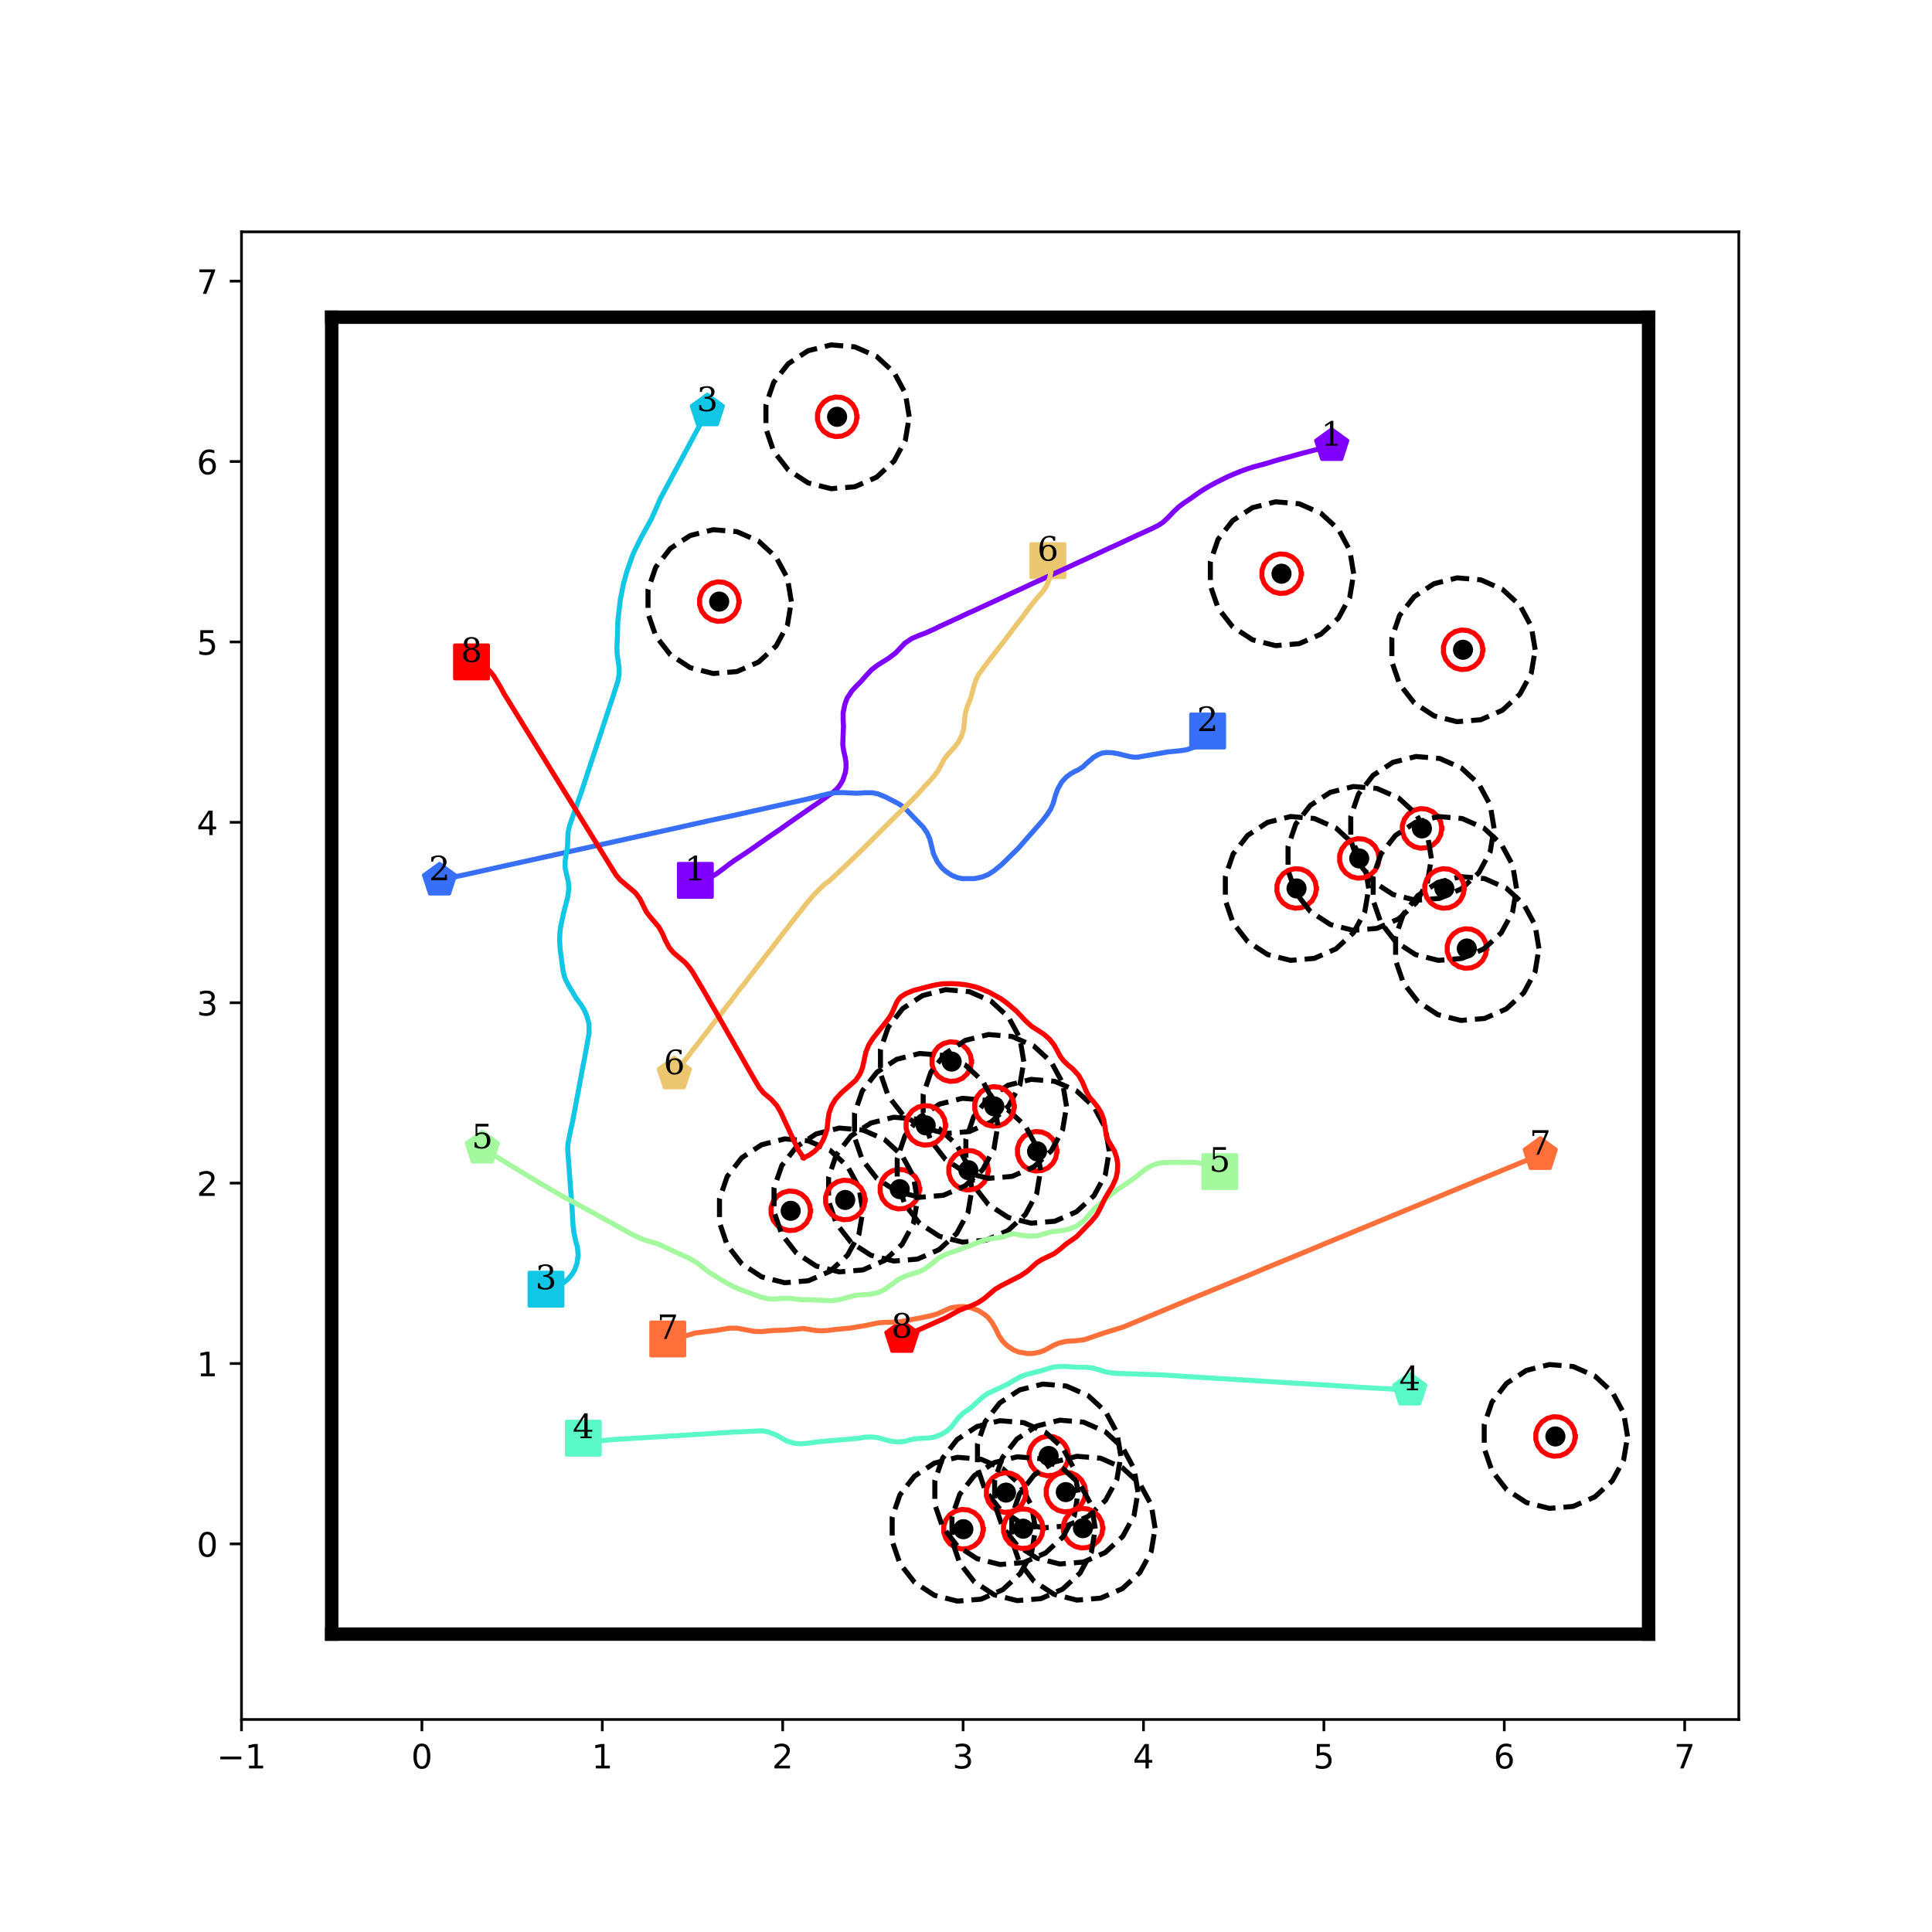 <?xml version="1.0" encoding="utf-8" standalone="no"?>
<!DOCTYPE svg PUBLIC "-//W3C//DTD SVG 1.1//EN"
  "http://www.w3.org/Graphics/SVG/1.1/DTD/svg11.dtd">
<!-- Created with matplotlib (http://matplotlib.org/) -->
<svg height="576pt" version="1.1" viewBox="0 0 576 576" width="576pt" xmlns="http://www.w3.org/2000/svg" xmlns:xlink="http://www.w3.org/1999/xlink">
 <defs>
  <style type="text/css">
*{stroke-linecap:butt;stroke-linejoin:round;}
  </style>
 </defs>
 <g id="figure_1">
  <g id="patch_1">
   <path d="M 0 576 
L 576 576 
L 576 0 
L 0 0 
z
" style="fill:#ffffff;"/>
  </g>
  <g id="axes_1">
   <g id="patch_2">
    <path d="M 72 512.64 
L 518.4 512.64 
L 518.4 69.12 
L 72 69.12 
z
" style="fill:#ffffff;"/>
   </g>
   <g id="matplotlib.axis_1">
    <g id="xtick_1">
     <g id="line2d_1">
      <defs>
       <path d="M 0 0 
L 0 3.5 
" id="m7f5c85c89e" style="stroke:#000000;stroke-width:0.8;"/>
      </defs>
      <g>
       <use style="stroke:#000000;stroke-width:0.8;" x="72" xlink:href="#m7f5c85c89e" y="512.64"/>
      </g>
     </g>
     <g id="text_1">
      <!-- −1 -->
      <defs>
       <path d="M 10.594 35.5 
L 73.188 35.5 
L 73.188 27.203 
L 10.594 27.203 
z
" id="DejaVuSans-2212"/>
       <path d="M 12.406 8.297 
L 28.516 8.297 
L 28.516 63.922 
L 10.984 60.406 
L 10.984 69.391 
L 28.422 72.906 
L 38.281 72.906 
L 38.281 8.297 
L 54.391 8.297 
L 54.391 0 
L 12.406 0 
z
" id="DejaVuSans-31"/>
      </defs>
      <g transform="translate(64.629 527.238)scale(0.1 -0.1)">
       <use xlink:href="#DejaVuSans-2212"/>
       <use x="83.789" xlink:href="#DejaVuSans-31"/>
      </g>
     </g>
    </g>
    <g id="xtick_2">
     <g id="line2d_2">
      <g>
       <use style="stroke:#000000;stroke-width:0.8;" x="125.783" xlink:href="#m7f5c85c89e" y="512.64"/>
      </g>
     </g>
     <g id="text_2">
      <!-- 0 -->
      <defs>
       <path d="M 31.781 66.406 
Q 24.172 66.406 20.328 58.906 
Q 16.5 51.422 16.5 36.375 
Q 16.5 21.391 20.328 13.891 
Q 24.172 6.391 31.781 6.391 
Q 39.453 6.391 43.281 13.891 
Q 47.125 21.391 47.125 36.375 
Q 47.125 51.422 43.281 58.906 
Q 39.453 66.406 31.781 66.406 
z
M 31.781 74.219 
Q 44.047 74.219 50.516 64.516 
Q 56.984 54.828 56.984 36.375 
Q 56.984 17.969 50.516 8.266 
Q 44.047 -1.422 31.781 -1.422 
Q 19.531 -1.422 13.062 8.266 
Q 6.594 17.969 6.594 36.375 
Q 6.594 54.828 13.062 64.516 
Q 19.531 74.219 31.781 74.219 
z
" id="DejaVuSans-30"/>
      </defs>
      <g transform="translate(122.602 527.238)scale(0.1 -0.1)">
       <use xlink:href="#DejaVuSans-30"/>
      </g>
     </g>
    </g>
    <g id="xtick_3">
     <g id="line2d_3">
      <g>
       <use style="stroke:#000000;stroke-width:0.8;" x="179.566" xlink:href="#m7f5c85c89e" y="512.64"/>
      </g>
     </g>
     <g id="text_3">
      <!-- 1 -->
      <g transform="translate(176.385 527.238)scale(0.1 -0.1)">
       <use xlink:href="#DejaVuSans-31"/>
      </g>
     </g>
    </g>
    <g id="xtick_4">
     <g id="line2d_4">
      <g>
       <use style="stroke:#000000;stroke-width:0.8;" x="233.349" xlink:href="#m7f5c85c89e" y="512.64"/>
      </g>
     </g>
     <g id="text_4">
      <!-- 2 -->
      <defs>
       <path d="M 19.188 8.297 
L 53.609 8.297 
L 53.609 0 
L 7.328 0 
L 7.328 8.297 
Q 12.938 14.109 22.625 23.891 
Q 32.328 33.688 34.812 36.531 
Q 39.547 41.844 41.422 45.531 
Q 43.312 49.219 43.312 52.781 
Q 43.312 58.594 39.234 62.25 
Q 35.156 65.922 28.609 65.922 
Q 23.969 65.922 18.812 64.312 
Q 13.672 62.703 7.812 59.422 
L 7.812 69.391 
Q 13.766 71.781 18.938 73 
Q 24.125 74.219 28.422 74.219 
Q 39.75 74.219 46.484 68.547 
Q 53.219 62.891 53.219 53.422 
Q 53.219 48.922 51.531 44.891 
Q 49.859 40.875 45.406 35.406 
Q 44.188 33.984 37.641 27.219 
Q 31.109 20.453 19.188 8.297 
z
" id="DejaVuSans-32"/>
      </defs>
      <g transform="translate(230.168 527.238)scale(0.1 -0.1)">
       <use xlink:href="#DejaVuSans-32"/>
      </g>
     </g>
    </g>
    <g id="xtick_5">
     <g id="line2d_5">
      <g>
       <use style="stroke:#000000;stroke-width:0.8;" x="287.133" xlink:href="#m7f5c85c89e" y="512.64"/>
      </g>
     </g>
     <g id="text_5">
      <!-- 3 -->
      <defs>
       <path d="M 40.578 39.312 
Q 47.656 37.797 51.625 33 
Q 55.609 28.219 55.609 21.188 
Q 55.609 10.406 48.188 4.484 
Q 40.766 -1.422 27.094 -1.422 
Q 22.516 -1.422 17.656 -0.516 
Q 12.797 0.391 7.625 2.203 
L 7.625 11.719 
Q 11.719 9.328 16.594 8.109 
Q 21.484 6.891 26.812 6.891 
Q 36.078 6.891 40.938 10.547 
Q 45.797 14.203 45.797 21.188 
Q 45.797 27.641 41.281 31.266 
Q 36.766 34.906 28.719 34.906 
L 20.219 34.906 
L 20.219 43.016 
L 29.109 43.016 
Q 36.375 43.016 40.234 45.922 
Q 44.094 48.828 44.094 54.297 
Q 44.094 59.906 40.109 62.906 
Q 36.141 65.922 28.719 65.922 
Q 24.656 65.922 20.016 65.031 
Q 15.375 64.156 9.812 62.312 
L 9.812 71.094 
Q 15.438 72.656 20.344 73.438 
Q 25.25 74.219 29.594 74.219 
Q 40.828 74.219 47.359 69.109 
Q 53.906 64.016 53.906 55.328 
Q 53.906 49.266 50.438 45.094 
Q 46.969 40.922 40.578 39.312 
z
" id="DejaVuSans-33"/>
      </defs>
      <g transform="translate(283.951 527.238)scale(0.1 -0.1)">
       <use xlink:href="#DejaVuSans-33"/>
      </g>
     </g>
    </g>
    <g id="xtick_6">
     <g id="line2d_6">
      <g>
       <use style="stroke:#000000;stroke-width:0.8;" x="340.916" xlink:href="#m7f5c85c89e" y="512.64"/>
      </g>
     </g>
     <g id="text_6">
      <!-- 4 -->
      <defs>
       <path d="M 37.797 64.312 
L 12.891 25.391 
L 37.797 25.391 
z
M 35.203 72.906 
L 47.609 72.906 
L 47.609 25.391 
L 58.016 25.391 
L 58.016 17.188 
L 47.609 17.188 
L 47.609 0 
L 37.797 0 
L 37.797 17.188 
L 4.891 17.188 
L 4.891 26.703 
z
" id="DejaVuSans-34"/>
      </defs>
      <g transform="translate(337.734 527.238)scale(0.1 -0.1)">
       <use xlink:href="#DejaVuSans-34"/>
      </g>
     </g>
    </g>
    <g id="xtick_7">
     <g id="line2d_7">
      <g>
       <use style="stroke:#000000;stroke-width:0.8;" x="394.699" xlink:href="#m7f5c85c89e" y="512.64"/>
      </g>
     </g>
     <g id="text_7">
      <!-- 5 -->
      <defs>
       <path d="M 10.797 72.906 
L 49.516 72.906 
L 49.516 64.594 
L 19.828 64.594 
L 19.828 46.734 
Q 21.969 47.469 24.109 47.828 
Q 26.266 48.188 28.422 48.188 
Q 40.625 48.188 47.75 41.5 
Q 54.891 34.812 54.891 23.391 
Q 54.891 11.625 47.562 5.094 
Q 40.234 -1.422 26.906 -1.422 
Q 22.312 -1.422 17.547 -0.641 
Q 12.797 0.141 7.719 1.703 
L 7.719 11.625 
Q 12.109 9.234 16.797 8.062 
Q 21.484 6.891 26.703 6.891 
Q 35.156 6.891 40.078 11.328 
Q 45.016 15.766 45.016 23.391 
Q 45.016 31 40.078 35.438 
Q 35.156 39.891 26.703 39.891 
Q 22.75 39.891 18.812 39.016 
Q 14.891 38.141 10.797 36.281 
z
" id="DejaVuSans-35"/>
      </defs>
      <g transform="translate(391.518 527.238)scale(0.1 -0.1)">
       <use xlink:href="#DejaVuSans-35"/>
      </g>
     </g>
    </g>
    <g id="xtick_8">
     <g id="line2d_8">
      <g>
       <use style="stroke:#000000;stroke-width:0.8;" x="448.482" xlink:href="#m7f5c85c89e" y="512.64"/>
      </g>
     </g>
     <g id="text_8">
      <!-- 6 -->
      <defs>
       <path d="M 33.016 40.375 
Q 26.375 40.375 22.484 35.828 
Q 18.609 31.297 18.609 23.391 
Q 18.609 15.531 22.484 10.953 
Q 26.375 6.391 33.016 6.391 
Q 39.656 6.391 43.531 10.953 
Q 47.406 15.531 47.406 23.391 
Q 47.406 31.297 43.531 35.828 
Q 39.656 40.375 33.016 40.375 
z
M 52.594 71.297 
L 52.594 62.312 
Q 48.875 64.062 45.094 64.984 
Q 41.312 65.922 37.594 65.922 
Q 27.828 65.922 22.672 59.328 
Q 17.531 52.734 16.797 39.406 
Q 19.672 43.656 24.016 45.922 
Q 28.375 48.188 33.594 48.188 
Q 44.578 48.188 50.953 41.516 
Q 57.328 34.859 57.328 23.391 
Q 57.328 12.156 50.688 5.359 
Q 44.047 -1.422 33.016 -1.422 
Q 20.359 -1.422 13.672 8.266 
Q 6.984 17.969 6.984 36.375 
Q 6.984 53.656 15.188 63.938 
Q 23.391 74.219 37.203 74.219 
Q 40.922 74.219 44.703 73.484 
Q 48.484 72.75 52.594 71.297 
z
" id="DejaVuSans-36"/>
      </defs>
      <g transform="translate(445.301 527.238)scale(0.1 -0.1)">
       <use xlink:href="#DejaVuSans-36"/>
      </g>
     </g>
    </g>
    <g id="xtick_9">
     <g id="line2d_9">
      <g>
       <use style="stroke:#000000;stroke-width:0.8;" x="502.265" xlink:href="#m7f5c85c89e" y="512.64"/>
      </g>
     </g>
     <g id="text_9">
      <!-- 7 -->
      <defs>
       <path d="M 8.203 72.906 
L 55.078 72.906 
L 55.078 68.703 
L 28.609 0 
L 18.312 0 
L 43.219 64.594 
L 8.203 64.594 
z
" id="DejaVuSans-37"/>
      </defs>
      <g transform="translate(499.084 527.238)scale(0.1 -0.1)">
       <use xlink:href="#DejaVuSans-37"/>
      </g>
     </g>
    </g>
   </g>
   <g id="matplotlib.axis_2">
    <g id="ytick_1">
     <g id="line2d_10">
      <defs>
       <path d="M 0 0 
L -3.5 0 
" id="mfdcdec723a" style="stroke:#000000;stroke-width:0.8;"/>
      </defs>
      <g>
       <use style="stroke:#000000;stroke-width:0.8;" x="72" xlink:href="#mfdcdec723a" y="460.297"/>
      </g>
     </g>
     <g id="text_10">
      <!-- 0 -->
      <g transform="translate(58.638 464.096)scale(0.1 -0.1)">
       <use xlink:href="#DejaVuSans-30"/>
      </g>
     </g>
    </g>
    <g id="ytick_2">
     <g id="line2d_11">
      <g>
       <use style="stroke:#000000;stroke-width:0.8;" x="72" xlink:href="#mfdcdec723a" y="406.514"/>
      </g>
     </g>
     <g id="text_11">
      <!-- 1 -->
      <g transform="translate(58.638 410.313)scale(0.1 -0.1)">
       <use xlink:href="#DejaVuSans-31"/>
      </g>
     </g>
    </g>
    <g id="ytick_3">
     <g id="line2d_12">
      <g>
       <use style="stroke:#000000;stroke-width:0.8;" x="72" xlink:href="#mfdcdec723a" y="352.731"/>
      </g>
     </g>
     <g id="text_12">
      <!-- 2 -->
      <g transform="translate(58.638 356.53)scale(0.1 -0.1)">
       <use xlink:href="#DejaVuSans-32"/>
      </g>
     </g>
    </g>
    <g id="ytick_4">
     <g id="line2d_13">
      <g>
       <use style="stroke:#000000;stroke-width:0.8;" x="72" xlink:href="#mfdcdec723a" y="298.947"/>
      </g>
     </g>
     <g id="text_13">
      <!-- 3 -->
      <g transform="translate(58.638 302.747)scale(0.1 -0.1)">
       <use xlink:href="#DejaVuSans-33"/>
      </g>
     </g>
    </g>
    <g id="ytick_5">
     <g id="line2d_14">
      <g>
       <use style="stroke:#000000;stroke-width:0.8;" x="72" xlink:href="#mfdcdec723a" y="245.164"/>
      </g>
     </g>
     <g id="text_14">
      <!-- 4 -->
      <g transform="translate(58.638 248.964)scale(0.1 -0.1)">
       <use xlink:href="#DejaVuSans-34"/>
      </g>
     </g>
    </g>
    <g id="ytick_6">
     <g id="line2d_15">
      <g>
       <use style="stroke:#000000;stroke-width:0.8;" x="72" xlink:href="#mfdcdec723a" y="191.381"/>
      </g>
     </g>
     <g id="text_15">
      <!-- 5 -->
      <g transform="translate(58.638 195.18)scale(0.1 -0.1)">
       <use xlink:href="#DejaVuSans-35"/>
      </g>
     </g>
    </g>
    <g id="ytick_7">
     <g id="line2d_16">
      <g>
       <use style="stroke:#000000;stroke-width:0.8;" x="72" xlink:href="#mfdcdec723a" y="137.598"/>
      </g>
     </g>
     <g id="text_16">
      <!-- 6 -->
      <g transform="translate(58.638 141.397)scale(0.1 -0.1)">
       <use xlink:href="#DejaVuSans-36"/>
      </g>
     </g>
    </g>
    <g id="ytick_8">
     <g id="line2d_17">
      <g>
       <use style="stroke:#000000;stroke-width:0.8;" x="72" xlink:href="#mfdcdec723a" y="83.815"/>
      </g>
     </g>
     <g id="text_17">
      <!-- 7 -->
      <g transform="translate(58.638 87.614)scale(0.1 -0.1)">
       <use xlink:href="#DejaVuSans-37"/>
      </g>
     </g>
    </g>
   </g>
   <g id="line2d_18">
    <path clip-path="url(#pddea696b4e)" d="M 207.305 262.467 
" style="fill:none;stroke:#1f77b4;stroke-linecap:square;stroke-width:1.5;"/>
    <defs>
     <path d="M -5 5 
L 5 5 
L 5 -5 
L -5 -5 
z
" id="m5a9a11d77e" style="stroke:#8000ff;stroke-linejoin:miter;"/>
    </defs>
    <g clip-path="url(#pddea696b4e)">
     <use style="fill:#8000ff;stroke:#8000ff;stroke-linejoin:miter;" x="207.305" xlink:href="#m5a9a11d77e" y="262.467"/>
    </g>
   </g>
   <g id="line2d_19">
    <path clip-path="url(#pddea696b4e)" d="M 397.032 132.881 
" style="fill:none;stroke:#ff7f0e;stroke-linecap:square;stroke-width:1.5;"/>
    <defs>
     <path d="M 0 -5 
L -4.755 -1.545 
L -2.939 4.045 
L 2.939 4.045 
L 4.755 -1.545 
z
" id="m0308f59fca" style="stroke:#8000ff;stroke-linejoin:miter;"/>
    </defs>
    <g clip-path="url(#pddea696b4e)">
     <use style="fill:#8000ff;stroke:#8000ff;stroke-linejoin:miter;" x="397.032" xlink:href="#m0308f59fca" y="132.881"/>
    </g>
   </g>
   <g id="line2d_20">
    <path clip-path="url(#pddea696b4e)" d="M 360.037 217.938 
" style="fill:none;stroke:#2ca02c;stroke-linecap:square;stroke-width:1.5;"/>
    <defs>
     <path d="M -5 5 
L 5 5 
L 5 -5 
L -5 -5 
z
" id="mcdeb31a475" style="stroke:#376ff9;stroke-linejoin:miter;"/>
    </defs>
    <g clip-path="url(#pddea696b4e)">
     <use style="fill:#376ff9;stroke:#376ff9;stroke-linejoin:miter;" x="360.037" xlink:href="#mcdeb31a475" y="217.938"/>
    </g>
   </g>
   <g id="line2d_21">
    <path clip-path="url(#pddea696b4e)" d="M 131.042 262.436 
" style="fill:none;stroke:#d62728;stroke-linecap:square;stroke-width:1.5;"/>
    <defs>
     <path d="M 0 -5 
L -4.755 -1.545 
L -2.939 4.045 
L 2.939 4.045 
L 4.755 -1.545 
z
" id="m8f4098ed45" style="stroke:#376ff9;stroke-linejoin:miter;"/>
    </defs>
    <g clip-path="url(#pddea696b4e)">
     <use style="fill:#376ff9;stroke:#376ff9;stroke-linejoin:miter;" x="131.042" xlink:href="#m8f4098ed45" y="262.436"/>
    </g>
   </g>
   <g id="line2d_22">
    <path clip-path="url(#pddea696b4e)" d="M 162.776 384.357 
" style="fill:none;stroke:#9467bd;stroke-linecap:square;stroke-width:1.5;"/>
    <defs>
     <path d="M -5 5 
L 5 5 
L 5 -5 
L -5 -5 
z
" id="mcac3f77b5b" style="stroke:#12c7e6;stroke-linejoin:miter;"/>
    </defs>
    <g clip-path="url(#pddea696b4e)">
     <use style="fill:#12c7e6;stroke:#12c7e6;stroke-linejoin:miter;" x="162.776" xlink:href="#mcac3f77b5b" y="384.357"/>
    </g>
   </g>
   <g id="line2d_23">
    <path clip-path="url(#pddea696b4e)" d="M 210.889 122.547 
" style="fill:none;stroke:#8c564b;stroke-linecap:square;stroke-width:1.5;"/>
    <defs>
     <path d="M 0 -5 
L -4.755 -1.545 
L -2.939 4.045 
L 2.939 4.045 
L 4.755 -1.545 
z
" id="ma0e0108a6b" style="stroke:#12c7e6;stroke-linejoin:miter;"/>
    </defs>
    <g clip-path="url(#pddea696b4e)">
     <use style="fill:#12c7e6;stroke:#12c7e6;stroke-linejoin:miter;" x="210.889" xlink:href="#ma0e0108a6b" y="122.547"/>
    </g>
   </g>
   <g id="line2d_24">
    <path clip-path="url(#pddea696b4e)" d="M 173.909 428.779 
" style="fill:none;stroke:#e377c2;stroke-linecap:square;stroke-width:1.5;"/>
    <defs>
     <path d="M -5 5 
L 5 5 
L 5 -5 
L -5 -5 
z
" id="me74ff98fba" style="stroke:#5bf9c7;stroke-linejoin:miter;"/>
    </defs>
    <g clip-path="url(#pddea696b4e)">
     <use style="fill:#5bf9c7;stroke:#5bf9c7;stroke-linejoin:miter;" x="173.909" xlink:href="#me74ff98fba" y="428.779"/>
    </g>
   </g>
   <g id="line2d_25">
    <path clip-path="url(#pddea696b4e)" d="M 420.32 414.487 
" style="fill:none;stroke:#7f7f7f;stroke-linecap:square;stroke-width:1.5;"/>
    <defs>
     <path d="M 0 -5 
L -4.755 -1.545 
L -2.939 4.045 
L 2.939 4.045 
L 4.755 -1.545 
z
" id="m940170aeaa" style="stroke:#5bf9c7;stroke-linejoin:miter;"/>
    </defs>
    <g clip-path="url(#pddea696b4e)">
     <use style="fill:#5bf9c7;stroke:#5bf9c7;stroke-linejoin:miter;" x="420.32" xlink:href="#m940170aeaa" y="414.487"/>
    </g>
   </g>
   <g id="line2d_26">
    <path clip-path="url(#pddea696b4e)" d="M 363.658 349.3 
" style="fill:none;stroke:#bcbd22;stroke-linecap:square;stroke-width:1.5;"/>
    <defs>
     <path d="M -5 5 
L 5 5 
L 5 -5 
L -5 -5 
z
" id="m34f50eeacc" style="stroke:#a4f99f;stroke-linejoin:miter;"/>
    </defs>
    <g clip-path="url(#pddea696b4e)">
     <use style="fill:#a4f99f;stroke:#a4f99f;stroke-linejoin:miter;" x="363.658" xlink:href="#m34f50eeacc" y="349.3"/>
    </g>
   </g>
   <g id="line2d_27">
    <path clip-path="url(#pddea696b4e)" d="M 143.794 342.338 
" style="fill:none;stroke:#17becf;stroke-linecap:square;stroke-width:1.5;"/>
    <defs>
     <path d="M 0 -5 
L -4.755 -1.545 
L -2.939 4.045 
L 2.939 4.045 
L 4.755 -1.545 
z
" id="m172945b6e9" style="stroke:#a4f99f;stroke-linejoin:miter;"/>
    </defs>
    <g clip-path="url(#pddea696b4e)">
     <use style="fill:#a4f99f;stroke:#a4f99f;stroke-linejoin:miter;" x="143.794" xlink:href="#m172945b6e9" y="342.338"/>
    </g>
   </g>
   <g id="line2d_28">
    <path clip-path="url(#pddea696b4e)" d="M 312.425 167.143 
" style="fill:none;stroke:#1f77b4;stroke-linecap:square;stroke-width:1.5;"/>
    <defs>
     <path d="M -5 5 
L 5 5 
L 5 -5 
L -5 -5 
z
" id="mce662f9f2b" style="stroke:#edc76f;stroke-linejoin:miter;"/>
    </defs>
    <g clip-path="url(#pddea696b4e)">
     <use style="fill:#edc76f;stroke:#edc76f;stroke-linejoin:miter;" x="312.425" xlink:href="#mce662f9f2b" y="167.143"/>
    </g>
   </g>
   <g id="line2d_29">
    <path clip-path="url(#pddea696b4e)" d="M 201.037 320.243 
" style="fill:none;stroke:#ff7f0e;stroke-linecap:square;stroke-width:1.5;"/>
    <defs>
     <path d="M 0 -5 
L -4.755 -1.545 
L -2.939 4.045 
L 2.939 4.045 
L 4.755 -1.545 
z
" id="mc9cd4f1bd6" style="stroke:#edc76f;stroke-linejoin:miter;"/>
    </defs>
    <g clip-path="url(#pddea696b4e)">
     <use style="fill:#edc76f;stroke:#edc76f;stroke-linejoin:miter;" x="201.037" xlink:href="#mc9cd4f1bd6" y="320.243"/>
    </g>
   </g>
   <g id="line2d_30">
    <path clip-path="url(#pddea696b4e)" d="M 199.084 399.189 
" style="fill:none;stroke:#2ca02c;stroke-linecap:square;stroke-width:1.5;"/>
    <defs>
     <path d="M -5 5 
L 5 5 
L 5 -5 
L -5 -5 
z
" id="m0629ac55ec" style="stroke:#ff6f39;stroke-linejoin:miter;"/>
    </defs>
    <g clip-path="url(#pddea696b4e)">
     <use style="fill:#ff6f39;stroke:#ff6f39;stroke-linejoin:miter;" x="199.084" xlink:href="#m0629ac55ec" y="399.189"/>
    </g>
   </g>
   <g id="line2d_31">
    <path clip-path="url(#pddea696b4e)" d="M 459.199 344.25 
" style="fill:none;stroke:#d62728;stroke-linecap:square;stroke-width:1.5;"/>
    <defs>
     <path d="M 0 -5 
L -4.755 -1.545 
L -2.939 4.045 
L 2.939 4.045 
L 4.755 -1.545 
z
" id="m66a028e28b" style="stroke:#ff6f39;stroke-linejoin:miter;"/>
    </defs>
    <g clip-path="url(#pddea696b4e)">
     <use style="fill:#ff6f39;stroke:#ff6f39;stroke-linejoin:miter;" x="459.199" xlink:href="#m66a028e28b" y="344.25"/>
    </g>
   </g>
   <g id="line2d_32">
    <path clip-path="url(#pddea696b4e)" d="M 140.58 197.338 
" style="fill:none;stroke:#9467bd;stroke-linecap:square;stroke-width:1.5;"/>
    <defs>
     <path d="M -5 5 
L 5 5 
L 5 -5 
L -5 -5 
z
" id="m9ee88b41ef" style="stroke:#ff0000;stroke-linejoin:miter;"/>
    </defs>
    <g clip-path="url(#pddea696b4e)">
     <use style="fill:#ff0000;stroke:#ff0000;stroke-linejoin:miter;" x="140.58" xlink:href="#m9ee88b41ef" y="197.338"/>
    </g>
   </g>
   <g id="line2d_33">
    <path clip-path="url(#pddea696b4e)" d="M 268.887 398.783 
" style="fill:none;stroke:#8c564b;stroke-linecap:square;stroke-width:1.5;"/>
    <defs>
     <path d="M 0 -5 
L -4.755 -1.545 
L -2.939 4.045 
L 2.939 4.045 
L 4.755 -1.545 
z
" id="m5bd20d0f0e" style="stroke:#ff0000;stroke-linejoin:miter;"/>
    </defs>
    <g clip-path="url(#pddea696b4e)">
     <use style="fill:#ff0000;stroke:#ff0000;stroke-linejoin:miter;" x="268.887" xlink:href="#m5bd20d0f0e" y="398.783"/>
    </g>
   </g>
   <g id="line2d_34">
    <defs>
     <path d="M 0 2.5 
C 0.663 2.5 1.299 2.237 1.768 1.768 
C 2.237 1.299 2.5 0.663 2.5 0 
C 2.5 -0.663 2.237 -1.299 1.768 -1.768 
C 1.299 -2.237 0.663 -2.5 0 -2.5 
C -0.663 -2.5 -1.299 -2.237 -1.768 -1.768 
C -2.237 -1.299 -2.5 -0.663 -2.5 0 
C -2.5 0.663 -2.237 1.299 -1.768 1.768 
C -1.299 2.237 -0.663 2.5 0 2.5 
z
" id="m73dbfd2df8" style="stroke:#000000;"/>
    </defs>
    <g clip-path="url(#pddea696b4e)">
     <use style="stroke:#000000;" x="386.543" xlink:href="#m73dbfd2df8" y="264.876"/>
     <use style="stroke:#000000;" x="437.305" xlink:href="#m73dbfd2df8" y="282.791"/>
     <use style="stroke:#000000;" x="423.929" xlink:href="#m73dbfd2df8" y="246.978"/>
     <use style="stroke:#000000;" x="214.416" xlink:href="#m73dbfd2df8" y="179.36"/>
     <use style="stroke:#000000;" x="312.642" xlink:href="#m73dbfd2df8" y="434.082"/>
     <use style="stroke:#000000;" x="235.729" xlink:href="#m73dbfd2df8" y="360.985"/>
     <use style="stroke:#000000;" x="287.215" xlink:href="#m73dbfd2df8" y="455.913"/>
     <use style="stroke:#000000;" x="382.067" xlink:href="#m73dbfd2df8" y="171.046"/>
     <use style="stroke:#000000;" x="309.189" xlink:href="#m73dbfd2df8" y="343.241"/>
     <use style="stroke:#000000;" x="268.25" xlink:href="#m73dbfd2df8" y="354.527"/>
     <use style="stroke:#000000;" x="463.722" xlink:href="#m73dbfd2df8" y="428.261"/>
     <use style="stroke:#000000;" x="322.865" xlink:href="#m73dbfd2df8" y="455.61"/>
     <use style="stroke:#000000;" x="249.57" xlink:href="#m73dbfd2df8" y="124.264"/>
     <use style="stroke:#000000;" x="283.719" xlink:href="#m73dbfd2df8" y="316.501"/>
     <use style="stroke:#000000;" x="436.181" xlink:href="#m73dbfd2df8" y="193.722"/>
     <use style="stroke:#000000;" x="405.236" xlink:href="#m73dbfd2df8" y="255.927"/>
     <use style="stroke:#000000;" x="430.617" xlink:href="#m73dbfd2df8" y="264.885"/>
     <use style="stroke:#000000;" x="299.928" xlink:href="#m73dbfd2df8" y="444.997"/>
     <use style="stroke:#000000;" x="317.754" xlink:href="#m73dbfd2df8" y="444.846"/>
     <use style="stroke:#000000;" x="251.99" xlink:href="#m73dbfd2df8" y="357.756"/>
     <use style="stroke:#000000;" x="305.04" xlink:href="#m73dbfd2df8" y="455.761"/>
     <use style="stroke:#000000;" x="288.72" xlink:href="#m73dbfd2df8" y="348.884"/>
     <use style="stroke:#000000;" x="296.454" xlink:href="#m73dbfd2df8" y="329.871"/>
     <use style="stroke:#000000;" x="275.985" xlink:href="#m73dbfd2df8" y="335.514"/>
    </g>
   </g>
   <g id="line2d_35">
    <path clip-path="url(#pddea696b4e)" d="M 408.056 264.876 
L 406.89 257.891 
L 403.52 251.663 
L 398.309 246.866 
L 391.824 244.022 
L 384.766 243.437 
L 377.901 245.175 
L 371.972 249.049 
L 367.622 254.637 
L 365.323 261.335 
L 365.323 268.417 
L 367.622 275.116 
L 371.972 280.704 
L 377.901 284.578 
L 384.766 286.316 
L 391.824 285.731 
L 398.309 282.887 
L 403.52 278.09 
L 406.89 271.862 
L 408.056 264.876 
" style="fill:none;stroke:#000000;stroke-dasharray:5.55,2.4;stroke-dashoffset:0;stroke-width:1.5;"/>
   </g>
   <g id="line2d_36">
    <path clip-path="url(#pddea696b4e)" d="M 392.459 264.876 
L 392.138 262.955 
L 391.211 261.243 
L 389.779 259.924 
L 387.995 259.141 
L 386.054 258.981 
L 384.166 259.459 
L 382.536 260.524 
L 381.34 262.061 
L 380.707 263.903 
L 380.707 265.85 
L 381.34 267.692 
L 382.536 269.229 
L 384.166 270.294 
L 386.054 270.772 
L 387.995 270.612 
L 389.779 269.829 
L 391.211 268.51 
L 392.138 266.797 
L 392.459 264.876 
" style="fill:none;stroke:#ff0000;stroke-linecap:square;stroke-width:1.5;"/>
   </g>
   <g id="line2d_37">
    <path clip-path="url(#pddea696b4e)" d="M 458.818 282.791 
L 457.653 275.806 
L 454.282 269.578 
L 449.072 264.781 
L 442.586 261.936 
L 435.529 261.352 
L 428.663 263.09 
L 422.735 266.964 
L 418.385 272.552 
L 416.085 279.25 
L 416.085 286.332 
L 418.385 293.031 
L 422.735 298.619 
L 428.663 302.493 
L 435.529 304.231 
L 442.586 303.646 
L 449.072 300.802 
L 454.282 296.005 
L 457.653 289.777 
L 458.818 282.791 
" style="fill:none;stroke:#000000;stroke-dasharray:5.55,2.4;stroke-dashoffset:0;stroke-width:1.5;"/>
   </g>
   <g id="line2d_38">
    <path clip-path="url(#pddea696b4e)" d="M 443.221 282.791 
L 442.901 280.87 
L 441.974 279.158 
L 440.541 277.839 
L 438.757 277.056 
L 436.817 276.895 
L 434.929 277.374 
L 433.298 278.439 
L 432.102 279.976 
L 431.47 281.818 
L 431.47 283.765 
L 432.102 285.607 
L 433.298 287.144 
L 434.929 288.209 
L 436.817 288.687 
L 438.757 288.526 
L 440.541 287.744 
L 441.974 286.425 
L 442.901 284.712 
L 443.221 282.791 
" style="fill:none;stroke:#ff0000;stroke-linecap:square;stroke-width:1.5;"/>
   </g>
   <g id="line2d_39">
    <path clip-path="url(#pddea696b4e)" d="M 445.442 246.978 
L 444.277 239.992 
L 440.906 233.764 
L 435.696 228.968 
L 429.21 226.123 
L 422.153 225.538 
L 415.287 227.277 
L 409.359 231.15 
L 405.009 236.739 
L 402.709 243.437 
L 402.709 250.519 
L 405.009 257.217 
L 409.359 262.806 
L 415.287 266.679 
L 422.153 268.418 
L 429.21 267.833 
L 435.696 264.988 
L 440.906 260.192 
L 444.277 253.963 
L 445.442 246.978 
" style="fill:none;stroke:#000000;stroke-dasharray:5.55,2.4;stroke-dashoffset:0;stroke-width:1.5;"/>
   </g>
   <g id="line2d_40">
    <path clip-path="url(#pddea696b4e)" d="M 429.845 246.978 
L 429.525 245.057 
L 428.598 243.344 
L 427.165 242.025 
L 425.381 241.243 
L 423.441 241.082 
L 421.553 241.56 
L 419.922 242.625 
L 418.726 244.162 
L 418.094 246.004 
L 418.094 247.952 
L 418.726 249.794 
L 419.922 251.33 
L 421.553 252.396 
L 423.441 252.874 
L 425.381 252.713 
L 427.165 251.931 
L 428.598 250.612 
L 429.525 248.899 
L 429.845 246.978 
" style="fill:none;stroke:#ff0000;stroke-linecap:square;stroke-width:1.5;"/>
   </g>
   <g id="line2d_41">
    <path clip-path="url(#pddea696b4e)" d="M 235.929 179.36 
L 234.764 172.375 
L 231.393 166.146 
L 226.183 161.35 
L 219.697 158.505 
L 212.64 157.92 
L 205.774 159.659 
L 199.846 163.532 
L 195.496 169.121 
L 193.196 175.819 
L 193.196 182.901 
L 195.496 189.599 
L 199.846 195.188 
L 205.774 199.061 
L 212.64 200.8 
L 219.697 200.215 
L 226.183 197.37 
L 231.393 192.574 
L 234.764 186.346 
L 235.929 179.36 
" style="fill:none;stroke:#000000;stroke-dasharray:5.55,2.4;stroke-dashoffset:0;stroke-width:1.5;"/>
   </g>
   <g id="line2d_42">
    <path clip-path="url(#pddea696b4e)" d="M 220.332 179.36 
L 220.012 177.439 
L 219.085 175.726 
L 217.652 174.407 
L 215.869 173.625 
L 213.928 173.464 
L 212.04 173.942 
L 210.409 175.008 
L 209.213 176.544 
L 208.581 178.386 
L 208.581 180.334 
L 209.213 182.176 
L 210.409 183.713 
L 212.04 184.778 
L 213.928 185.256 
L 215.869 185.095 
L 217.652 184.313 
L 219.085 182.994 
L 220.012 181.281 
L 220.332 179.36 
" style="fill:none;stroke:#ff0000;stroke-linecap:square;stroke-width:1.5;"/>
   </g>
   <g id="line2d_43">
    <path clip-path="url(#pddea696b4e)" d="M 334.156 434.082 
L 332.99 427.096 
L 329.619 420.868 
L 324.409 416.071 
L 317.924 413.227 
L 310.866 412.642 
L 304.001 414.38 
L 298.072 418.254 
L 293.722 423.842 
L 291.422 430.541 
L 291.422 437.623 
L 293.722 444.321 
L 298.072 449.909 
L 304.001 453.783 
L 310.866 455.521 
L 317.924 454.936 
L 324.409 452.092 
L 329.619 447.295 
L 332.99 441.067 
L 334.156 434.082 
" style="fill:none;stroke:#000000;stroke-dasharray:5.55,2.4;stroke-dashoffset:0;stroke-width:1.5;"/>
   </g>
   <g id="line2d_44">
    <path clip-path="url(#pddea696b4e)" d="M 318.558 434.082 
L 318.238 432.161 
L 317.311 430.448 
L 315.878 429.129 
L 314.095 428.346 
L 312.154 428.186 
L 310.266 428.664 
L 308.635 429.729 
L 307.439 431.266 
L 306.807 433.108 
L 306.807 435.055 
L 307.439 436.897 
L 308.635 438.434 
L 310.266 439.499 
L 312.154 439.977 
L 314.095 439.817 
L 315.878 439.034 
L 317.311 437.715 
L 318.238 436.003 
L 318.558 434.082 
" style="fill:none;stroke:#ff0000;stroke-linecap:square;stroke-width:1.5;"/>
   </g>
   <g id="line2d_45">
    <path clip-path="url(#pddea696b4e)" d="M 257.242 360.985 
L 256.077 354 
L 252.706 347.771 
L 247.496 342.975 
L 241.01 340.13 
L 233.953 339.545 
L 227.087 341.284 
L 221.159 345.157 
L 216.809 350.746 
L 214.509 357.444 
L 214.509 364.526 
L 216.809 371.224 
L 221.159 376.813 
L 227.087 380.686 
L 233.953 382.425 
L 241.01 381.84 
L 247.496 378.995 
L 252.706 374.199 
L 256.077 367.97 
L 257.242 360.985 
" style="fill:none;stroke:#000000;stroke-dasharray:5.55,2.4;stroke-dashoffset:0;stroke-width:1.5;"/>
   </g>
   <g id="line2d_46">
    <path clip-path="url(#pddea696b4e)" d="M 241.645 360.985 
L 241.325 359.064 
L 240.398 357.351 
L 238.965 356.032 
L 237.182 355.25 
L 235.241 355.089 
L 233.353 355.567 
L 231.722 356.632 
L 230.526 358.169 
L 229.894 360.011 
L 229.894 361.959 
L 230.526 363.801 
L 231.722 365.338 
L 233.353 366.403 
L 235.241 366.881 
L 237.182 366.72 
L 238.965 365.938 
L 240.398 364.619 
L 241.325 362.906 
L 241.645 360.985 
" style="fill:none;stroke:#ff0000;stroke-linecap:square;stroke-width:1.5;"/>
   </g>
   <g id="line2d_47">
    <path clip-path="url(#pddea696b4e)" d="M 308.728 455.913 
L 307.562 448.927 
L 304.192 442.699 
L 298.981 437.902 
L 292.496 435.058 
L 285.438 434.473 
L 278.573 436.211 
L 272.644 440.085 
L 268.294 445.673 
L 265.995 452.372 
L 265.995 459.454 
L 268.294 466.152 
L 272.644 471.74 
L 278.573 475.614 
L 285.438 477.352 
L 292.496 476.768 
L 298.981 473.923 
L 304.192 469.126 
L 307.562 462.898 
L 308.728 455.913 
" style="fill:none;stroke:#000000;stroke-dasharray:5.55,2.4;stroke-dashoffset:0;stroke-width:1.5;"/>
   </g>
   <g id="line2d_48">
    <path clip-path="url(#pddea696b4e)" d="M 293.131 455.913 
L 292.81 453.992 
L 291.883 452.279 
L 290.45 450.96 
L 288.667 450.177 
L 286.726 450.017 
L 284.838 450.495 
L 283.208 451.56 
L 282.012 453.097 
L 281.379 454.939 
L 281.379 456.886 
L 282.012 458.728 
L 283.208 460.265 
L 284.838 461.33 
L 286.726 461.809 
L 288.667 461.648 
L 290.45 460.865 
L 291.883 459.546 
L 292.81 457.834 
L 293.131 455.913 
" style="fill:none;stroke:#ff0000;stroke-linecap:square;stroke-width:1.5;"/>
   </g>
   <g id="line2d_49">
    <path clip-path="url(#pddea696b4e)" d="M 403.581 171.046 
L 402.415 164.06 
L 399.044 157.832 
L 393.834 153.035 
L 387.349 150.191 
L 380.291 149.606 
L 373.426 151.344 
L 367.497 155.218 
L 363.147 160.806 
L 360.848 167.505 
L 360.848 174.587 
L 363.147 181.285 
L 367.497 186.873 
L 373.426 190.747 
L 380.291 192.485 
L 387.349 191.901 
L 393.834 189.056 
L 399.044 184.259 
L 402.415 178.031 
L 403.581 171.046 
" style="fill:none;stroke:#000000;stroke-dasharray:5.55,2.4;stroke-dashoffset:0;stroke-width:1.5;"/>
   </g>
   <g id="line2d_50">
    <path clip-path="url(#pddea696b4e)" d="M 387.984 171.046 
L 387.663 169.125 
L 386.736 167.412 
L 385.303 166.093 
L 383.52 165.311 
L 381.579 165.15 
L 379.691 165.628 
L 378.06 166.693 
L 376.864 168.23 
L 376.232 170.072 
L 376.232 172.019 
L 376.864 173.861 
L 378.06 175.398 
L 379.691 176.463 
L 381.579 176.942 
L 383.52 176.781 
L 385.303 175.998 
L 386.736 174.679 
L 387.663 172.967 
L 387.984 171.046 
" style="fill:none;stroke:#ff0000;stroke-linecap:square;stroke-width:1.5;"/>
   </g>
   <g id="line2d_51">
    <path clip-path="url(#pddea696b4e)" d="M 330.702 343.241 
L 329.537 336.255 
L 326.166 330.027 
L 320.956 325.23 
L 314.47 322.386 
L 307.413 321.801 
L 300.547 323.539 
L 294.619 327.413 
L 290.269 333.001 
L 287.969 339.7 
L 287.969 346.782 
L 290.269 353.48 
L 294.619 359.068 
L 300.547 362.942 
L 307.413 364.68 
L 314.47 364.096 
L 320.956 361.251 
L 326.166 356.454 
L 329.537 350.226 
L 330.702 343.241 
" style="fill:none;stroke:#000000;stroke-dasharray:5.55,2.4;stroke-dashoffset:0;stroke-width:1.5;"/>
   </g>
   <g id="line2d_52">
    <path clip-path="url(#pddea696b4e)" d="M 315.105 343.241 
L 314.785 341.32 
L 313.858 339.607 
L 312.425 338.288 
L 310.642 337.506 
L 308.701 337.345 
L 306.813 337.823 
L 305.182 338.888 
L 303.986 340.425 
L 303.354 342.267 
L 303.354 344.214 
L 303.986 346.056 
L 305.182 347.593 
L 306.813 348.658 
L 308.701 349.137 
L 310.642 348.976 
L 312.425 348.193 
L 313.858 346.874 
L 314.785 345.162 
L 315.105 343.241 
" style="fill:none;stroke:#ff0000;stroke-linecap:square;stroke-width:1.5;"/>
   </g>
   <g id="line2d_53">
    <path clip-path="url(#pddea696b4e)" d="M 289.764 354.527 
L 288.598 347.542 
L 285.227 341.313 
L 280.017 336.517 
L 273.532 333.672 
L 266.474 333.087 
L 259.609 334.826 
L 253.68 338.699 
L 249.33 344.288 
L 247.031 350.986 
L 247.031 358.068 
L 249.33 364.766 
L 253.68 370.355 
L 259.609 374.228 
L 266.474 375.967 
L 273.532 375.382 
L 280.017 372.537 
L 285.227 367.741 
L 288.598 361.513 
L 289.764 354.527 
" style="fill:none;stroke:#000000;stroke-dasharray:5.55,2.4;stroke-dashoffset:0;stroke-width:1.5;"/>
   </g>
   <g id="line2d_54">
    <path clip-path="url(#pddea696b4e)" d="M 274.167 354.527 
L 273.846 352.606 
L 272.919 350.893 
L 271.486 349.574 
L 269.703 348.792 
L 267.762 348.631 
L 265.874 349.109 
L 264.243 350.175 
L 263.047 351.711 
L 262.415 353.553 
L 262.415 355.501 
L 263.047 357.343 
L 264.243 358.88 
L 265.874 359.945 
L 267.762 360.423 
L 269.703 360.262 
L 271.486 359.48 
L 272.919 358.161 
L 273.846 356.448 
L 274.167 354.527 
" style="fill:none;stroke:#ff0000;stroke-linecap:square;stroke-width:1.5;"/>
   </g>
   <g id="line2d_55">
    <path clip-path="url(#pddea696b4e)" d="M 485.235 428.261 
L 484.069 421.276 
L 480.699 415.048 
L 475.488 410.251 
L 469.003 407.406 
L 461.945 406.822 
L 455.08 408.56 
L 449.151 412.434 
L 444.801 418.022 
L 442.502 424.72 
L 442.502 431.802 
L 444.801 438.501 
L 449.151 444.089 
L 455.08 447.963 
L 461.945 449.701 
L 469.003 449.116 
L 475.488 446.272 
L 480.699 441.475 
L 484.069 435.247 
L 485.235 428.261 
" style="fill:none;stroke:#000000;stroke-dasharray:5.55,2.4;stroke-dashoffset:0;stroke-width:1.5;"/>
   </g>
   <g id="line2d_56">
    <path clip-path="url(#pddea696b4e)" d="M 469.638 428.261 
L 469.317 426.34 
L 468.39 424.628 
L 466.957 423.309 
L 465.174 422.526 
L 463.233 422.365 
L 461.345 422.844 
L 459.715 423.909 
L 458.518 425.446 
L 457.886 427.288 
L 457.886 429.235 
L 458.518 431.077 
L 459.715 432.614 
L 461.345 433.679 
L 463.233 434.157 
L 465.174 433.997 
L 466.957 433.214 
L 468.39 431.895 
L 469.317 430.182 
L 469.638 428.261 
" style="fill:none;stroke:#ff0000;stroke-linecap:square;stroke-width:1.5;"/>
   </g>
   <g id="line2d_57">
    <path clip-path="url(#pddea696b4e)" d="M 344.379 455.61 
L 343.213 448.625 
L 339.842 442.397 
L 334.632 437.6 
L 328.147 434.755 
L 321.089 434.171 
L 314.224 435.909 
L 308.295 439.782 
L 303.945 445.371 
L 301.646 452.069 
L 301.646 459.151 
L 303.945 465.849 
L 308.295 471.438 
L 314.224 475.312 
L 321.089 477.05 
L 328.147 476.465 
L 334.632 473.62 
L 339.842 468.824 
L 343.213 462.596 
L 344.379 455.61 
" style="fill:none;stroke:#000000;stroke-dasharray:5.55,2.4;stroke-dashoffset:0;stroke-width:1.5;"/>
   </g>
   <g id="line2d_58">
    <path clip-path="url(#pddea696b4e)" d="M 328.781 455.61 
L 328.461 453.689 
L 327.534 451.977 
L 326.101 450.657 
L 324.318 449.875 
L 322.377 449.714 
L 320.489 450.192 
L 318.858 451.258 
L 317.662 452.795 
L 317.03 454.637 
L 317.03 456.584 
L 317.662 458.426 
L 318.858 459.963 
L 320.489 461.028 
L 322.377 461.506 
L 324.318 461.345 
L 326.101 460.563 
L 327.534 459.244 
L 328.461 457.531 
L 328.781 455.61 
" style="fill:none;stroke:#ff0000;stroke-linecap:square;stroke-width:1.5;"/>
   </g>
   <g id="line2d_59">
    <path clip-path="url(#pddea696b4e)" d="M 271.083 124.264 
L 269.917 117.279 
L 266.547 111.051 
L 261.336 106.254 
L 254.851 103.41 
L 247.793 102.825 
L 240.928 104.563 
L 234.999 108.437 
L 230.65 114.025 
L 228.35 120.724 
L 228.35 127.805 
L 230.65 134.504 
L 234.999 140.092 
L 240.928 143.966 
L 247.793 145.704 
L 254.851 145.119 
L 261.336 142.275 
L 266.547 137.478 
L 269.917 131.25 
L 271.083 124.264 
" style="fill:none;stroke:#000000;stroke-dasharray:5.55,2.4;stroke-dashoffset:0;stroke-width:1.5;"/>
   </g>
   <g id="line2d_60">
    <path clip-path="url(#pddea696b4e)" d="M 255.486 124.264 
L 255.165 122.344 
L 254.239 120.631 
L 252.806 119.312 
L 251.022 118.529 
L 249.081 118.369 
L 247.193 118.847 
L 245.563 119.912 
L 244.367 121.449 
L 243.734 123.291 
L 243.734 125.238 
L 244.367 127.08 
L 245.563 128.617 
L 247.193 129.682 
L 249.081 130.16 
L 251.022 130 
L 252.806 129.217 
L 254.239 127.898 
L 255.165 126.185 
L 255.486 124.264 
" style="fill:none;stroke:#ff0000;stroke-linecap:square;stroke-width:1.5;"/>
   </g>
   <g id="line2d_61">
    <path clip-path="url(#pddea696b4e)" d="M 305.232 316.501 
L 304.067 309.515 
L 300.696 303.287 
L 295.486 298.491 
L 289 295.646 
L 281.942 295.061 
L 275.077 296.8 
L 269.148 300.673 
L 264.799 306.262 
L 262.499 312.96 
L 262.499 320.042 
L 264.799 326.74 
L 269.148 332.329 
L 275.077 336.202 
L 281.942 337.941 
L 289 337.356 
L 295.486 334.511 
L 300.696 329.714 
L 304.067 323.486 
L 305.232 316.501 
" style="fill:none;stroke:#000000;stroke-dasharray:5.55,2.4;stroke-dashoffset:0;stroke-width:1.5;"/>
   </g>
   <g id="line2d_62">
    <path clip-path="url(#pddea696b4e)" d="M 289.635 316.501 
L 289.315 314.58 
L 288.388 312.867 
L 286.955 311.548 
L 285.171 310.766 
L 283.23 310.605 
L 281.343 311.083 
L 279.712 312.148 
L 278.516 313.685 
L 277.884 315.527 
L 277.884 317.475 
L 278.516 319.317 
L 279.712 320.853 
L 281.343 321.919 
L 283.23 322.397 
L 285.171 322.236 
L 286.955 321.454 
L 288.388 320.135 
L 289.315 318.422 
L 289.635 316.501 
" style="fill:none;stroke:#ff0000;stroke-linecap:square;stroke-width:1.5;"/>
   </g>
   <g id="line2d_63">
    <path clip-path="url(#pddea696b4e)" d="M 457.695 193.722 
L 456.529 186.737 
L 453.158 180.508 
L 447.948 175.712 
L 441.463 172.867 
L 434.405 172.282 
L 427.54 174.021 
L 421.611 177.894 
L 417.261 183.483 
L 414.962 190.181 
L 414.962 197.263 
L 417.261 203.961 
L 421.611 209.55 
L 427.54 213.423 
L 434.405 215.162 
L 441.463 214.577 
L 447.948 211.732 
L 453.158 206.936 
L 456.529 200.707 
L 457.695 193.722 
" style="fill:none;stroke:#000000;stroke-dasharray:5.55,2.4;stroke-dashoffset:0;stroke-width:1.5;"/>
   </g>
   <g id="line2d_64">
    <path clip-path="url(#pddea696b4e)" d="M 442.098 193.722 
L 441.777 191.801 
L 440.85 190.088 
L 439.417 188.769 
L 437.634 187.987 
L 435.693 187.826 
L 433.805 188.304 
L 432.174 189.369 
L 430.978 190.906 
L 430.346 192.748 
L 430.346 194.696 
L 430.978 196.538 
L 432.174 198.075 
L 433.805 199.14 
L 435.693 199.618 
L 437.634 199.457 
L 439.417 198.675 
L 440.85 197.356 
L 441.777 195.643 
L 442.098 193.722 
" style="fill:none;stroke:#ff0000;stroke-linecap:square;stroke-width:1.5;"/>
   </g>
   <g id="line2d_65">
    <path clip-path="url(#pddea696b4e)" d="M 426.749 255.927 
L 425.584 248.942 
L 422.213 242.713 
L 417.003 237.917 
L 410.517 235.072 
L 403.459 234.487 
L 396.594 236.226 
L 390.665 240.099 
L 386.316 245.688 
L 384.016 252.386 
L 384.016 259.468 
L 386.316 266.166 
L 390.665 271.755 
L 396.594 275.628 
L 403.459 277.367 
L 410.517 276.782 
L 417.003 273.937 
L 422.213 269.141 
L 425.584 262.912 
L 426.749 255.927 
" style="fill:none;stroke:#000000;stroke-dasharray:5.55,2.4;stroke-dashoffset:0;stroke-width:1.5;"/>
   </g>
   <g id="line2d_66">
    <path clip-path="url(#pddea696b4e)" d="M 411.152 255.927 
L 410.831 254.006 
L 409.905 252.293 
L 408.472 250.974 
L 406.688 250.192 
L 404.747 250.031 
L 402.859 250.509 
L 401.229 251.574 
L 400.033 253.111 
L 399.4 254.953 
L 399.4 256.901 
L 400.033 258.743 
L 401.229 260.28 
L 402.859 261.345 
L 404.747 261.823 
L 406.688 261.662 
L 408.472 260.88 
L 409.905 259.561 
L 410.831 257.848 
L 411.152 255.927 
" style="fill:none;stroke:#ff0000;stroke-linecap:square;stroke-width:1.5;"/>
   </g>
   <g id="line2d_67">
    <path clip-path="url(#pddea696b4e)" d="M 452.13 264.885 
L 450.965 257.899 
L 447.594 251.671 
L 442.384 246.874 
L 435.898 244.03 
L 428.841 243.445 
L 421.975 245.183 
L 416.047 249.057 
L 411.697 254.645 
L 409.397 261.344 
L 409.397 268.426 
L 411.697 275.124 
L 416.047 280.712 
L 421.975 284.586 
L 428.841 286.324 
L 435.898 285.74 
L 442.384 282.895 
L 447.594 278.098 
L 450.965 271.87 
L 452.13 264.885 
" style="fill:none;stroke:#000000;stroke-dasharray:5.55,2.4;stroke-dashoffset:0;stroke-width:1.5;"/>
   </g>
   <g id="line2d_68">
    <path clip-path="url(#pddea696b4e)" d="M 436.533 264.885 
L 436.213 262.964 
L 435.286 261.251 
L 433.853 259.932 
L 432.069 259.149 
L 430.129 258.989 
L 428.241 259.467 
L 426.61 260.532 
L 425.414 262.069 
L 424.782 263.911 
L 424.782 265.858 
L 425.414 267.7 
L 426.61 269.237 
L 428.241 270.302 
L 430.129 270.781 
L 432.069 270.62 
L 433.853 269.837 
L 435.286 268.518 
L 436.213 266.806 
L 436.533 264.885 
" style="fill:none;stroke:#ff0000;stroke-linecap:square;stroke-width:1.5;"/>
   </g>
   <g id="line2d_69">
    <path clip-path="url(#pddea696b4e)" d="M 321.442 444.997 
L 320.276 438.012 
L 316.905 431.783 
L 311.695 426.987 
L 305.21 424.142 
L 298.152 423.557 
L 291.287 425.296 
L 285.358 429.169 
L 281.008 434.758 
L 278.709 441.456 
L 278.709 448.538 
L 281.008 455.236 
L 285.358 460.825 
L 291.287 464.698 
L 298.152 466.437 
L 305.21 465.852 
L 311.695 463.007 
L 316.905 458.211 
L 320.276 451.982 
L 321.442 444.997 
" style="fill:none;stroke:#000000;stroke-dasharray:5.55,2.4;stroke-dashoffset:0;stroke-width:1.5;"/>
   </g>
   <g id="line2d_70">
    <path clip-path="url(#pddea696b4e)" d="M 305.845 444.997 
L 305.524 443.076 
L 304.597 441.363 
L 303.164 440.044 
L 301.381 439.262 
L 299.44 439.101 
L 297.552 439.579 
L 295.922 440.644 
L 294.725 442.181 
L 294.093 444.023 
L 294.093 445.971 
L 294.725 447.813 
L 295.922 449.35 
L 297.552 450.415 
L 299.44 450.893 
L 301.381 450.732 
L 303.164 449.95 
L 304.597 448.631 
L 305.524 446.918 
L 305.845 444.997 
" style="fill:none;stroke:#ff0000;stroke-linecap:square;stroke-width:1.5;"/>
   </g>
   <g id="line2d_71">
    <path clip-path="url(#pddea696b4e)" d="M 339.267 444.846 
L 338.101 437.861 
L 334.731 431.632 
L 329.52 426.836 
L 323.035 423.991 
L 315.977 423.406 
L 309.112 425.145 
L 303.183 429.018 
L 298.833 434.607 
L 296.534 441.305 
L 296.534 448.387 
L 298.833 455.085 
L 303.183 460.674 
L 309.112 464.547 
L 315.977 466.286 
L 323.035 465.701 
L 329.52 462.856 
L 334.731 458.06 
L 338.101 451.831 
L 339.267 444.846 
" style="fill:none;stroke:#000000;stroke-dasharray:5.55,2.4;stroke-dashoffset:0;stroke-width:1.5;"/>
   </g>
   <g id="line2d_72">
    <path clip-path="url(#pddea696b4e)" d="M 323.67 444.846 
L 323.349 442.925 
L 322.423 441.212 
L 320.99 439.893 
L 319.206 439.111 
L 317.265 438.95 
L 315.377 439.428 
L 313.747 440.493 
L 312.551 442.03 
L 311.918 443.872 
L 311.918 445.82 
L 312.551 447.662 
L 313.747 449.199 
L 315.377 450.264 
L 317.265 450.742 
L 319.206 450.581 
L 320.99 449.799 
L 322.423 448.48 
L 323.349 446.767 
L 323.67 444.846 
" style="fill:none;stroke:#ff0000;stroke-linecap:square;stroke-width:1.5;"/>
   </g>
   <g id="line2d_73">
    <path clip-path="url(#pddea696b4e)" d="M 273.503 357.756 
L 272.337 350.771 
L 268.967 344.542 
L 263.756 339.746 
L 257.271 336.901 
L 250.213 336.316 
L 243.348 338.055 
L 237.419 341.928 
L 233.069 347.517 
L 230.77 354.215 
L 230.77 361.297 
L 233.069 367.995 
L 237.419 373.584 
L 243.348 377.457 
L 250.213 379.196 
L 257.271 378.611 
L 263.756 375.766 
L 268.967 370.97 
L 272.337 364.741 
L 273.503 357.756 
" style="fill:none;stroke:#000000;stroke-dasharray:5.55,2.4;stroke-dashoffset:0;stroke-width:1.5;"/>
   </g>
   <g id="line2d_74">
    <path clip-path="url(#pddea696b4e)" d="M 257.906 357.756 
L 257.585 355.835 
L 256.658 354.122 
L 255.226 352.803 
L 253.442 352.021 
L 251.501 351.86 
L 249.613 352.338 
L 247.983 353.403 
L 246.787 354.94 
L 246.154 356.782 
L 246.154 358.73 
L 246.787 360.572 
L 247.983 362.109 
L 249.613 363.174 
L 251.501 363.652 
L 253.442 363.491 
L 255.226 362.709 
L 256.658 361.39 
L 257.585 359.677 
L 257.906 357.756 
" style="fill:none;stroke:#ff0000;stroke-linecap:square;stroke-width:1.5;"/>
   </g>
   <g id="line2d_75">
    <path clip-path="url(#pddea696b4e)" d="M 326.553 455.761 
L 325.388 448.776 
L 322.017 442.548 
L 316.807 437.751 
L 310.321 434.906 
L 303.263 434.322 
L 296.398 436.06 
L 290.469 439.934 
L 286.12 445.522 
L 283.82 452.22 
L 283.82 459.302 
L 286.12 466.001 
L 290.469 471.589 
L 296.398 475.463 
L 303.263 477.201 
L 310.321 476.616 
L 316.807 473.772 
L 322.017 468.975 
L 325.388 462.747 
L 326.553 455.761 
" style="fill:none;stroke:#000000;stroke-dasharray:5.55,2.4;stroke-dashoffset:0;stroke-width:1.5;"/>
   </g>
   <g id="line2d_76">
    <path clip-path="url(#pddea696b4e)" d="M 310.956 455.761 
L 310.636 453.84 
L 309.709 452.128 
L 308.276 450.809 
L 306.492 450.026 
L 304.551 449.866 
L 302.663 450.344 
L 301.033 451.409 
L 299.837 452.946 
L 299.205 454.788 
L 299.205 456.735 
L 299.837 458.577 
L 301.033 460.114 
L 302.663 461.179 
L 304.551 461.657 
L 306.492 461.497 
L 308.276 460.714 
L 309.709 459.395 
L 310.636 457.682 
L 310.956 455.761 
" style="fill:none;stroke:#ff0000;stroke-linecap:square;stroke-width:1.5;"/>
   </g>
   <g id="line2d_77">
    <path clip-path="url(#pddea696b4e)" d="M 310.233 348.884 
L 309.067 341.899 
L 305.697 335.67 
L 300.486 330.874 
L 294.001 328.029 
L 286.943 327.444 
L 280.078 329.183 
L 274.149 333.056 
L 269.799 338.645 
L 267.5 345.343 
L 267.5 352.425 
L 269.799 359.123 
L 274.149 364.712 
L 280.078 368.585 
L 286.943 370.324 
L 294.001 369.739 
L 300.486 366.894 
L 305.697 362.098 
L 309.067 355.869 
L 310.233 348.884 
" style="fill:none;stroke:#000000;stroke-dasharray:5.55,2.4;stroke-dashoffset:0;stroke-width:1.5;"/>
   </g>
   <g id="line2d_78">
    <path clip-path="url(#pddea696b4e)" d="M 294.636 348.884 
L 294.315 346.963 
L 293.388 345.25 
L 291.956 343.931 
L 290.172 343.149 
L 288.231 342.988 
L 286.343 343.466 
L 284.713 344.531 
L 283.517 346.068 
L 282.884 347.91 
L 282.884 349.858 
L 283.517 351.7 
L 284.713 353.237 
L 286.343 354.302 
L 288.231 354.78 
L 290.172 354.619 
L 291.956 353.837 
L 293.388 352.518 
L 294.315 350.805 
L 294.636 348.884 
" style="fill:none;stroke:#ff0000;stroke-linecap:square;stroke-width:1.5;"/>
   </g>
   <g id="line2d_79">
    <path clip-path="url(#pddea696b4e)" d="M 317.967 329.871 
L 316.802 322.885 
L 313.431 316.657 
L 308.221 311.861 
L 301.735 309.016 
L 294.678 308.431 
L 287.812 310.169 
L 281.884 314.043 
L 277.534 319.632 
L 275.234 326.33 
L 275.234 333.412 
L 277.534 340.11 
L 281.884 345.699 
L 287.812 349.572 
L 294.678 351.31 
L 301.735 350.726 
L 308.221 347.881 
L 313.431 343.084 
L 316.802 336.856 
L 317.967 329.871 
" style="fill:none;stroke:#000000;stroke-dasharray:5.55,2.4;stroke-dashoffset:0;stroke-width:1.5;"/>
   </g>
   <g id="line2d_80">
    <path clip-path="url(#pddea696b4e)" d="M 302.37 329.871 
L 302.05 327.95 
L 301.123 326.237 
L 299.69 324.918 
L 297.906 324.136 
L 295.966 323.975 
L 294.078 324.453 
L 292.447 325.518 
L 291.251 327.055 
L 290.619 328.897 
L 290.619 330.844 
L 291.251 332.686 
L 292.447 334.223 
L 294.078 335.289 
L 295.966 335.767 
L 297.906 335.606 
L 299.69 334.824 
L 301.123 333.504 
L 302.05 331.792 
L 302.37 329.871 
" style="fill:none;stroke:#ff0000;stroke-linecap:square;stroke-width:1.5;"/>
   </g>
   <g id="line2d_81">
    <path clip-path="url(#pddea696b4e)" d="M 297.498 335.514 
L 296.332 328.529 
L 292.962 322.3 
L 287.751 317.504 
L 281.266 314.659 
L 274.208 314.074 
L 267.343 315.813 
L 261.414 319.686 
L 257.064 325.275 
L 254.765 331.973 
L 254.765 339.055 
L 257.064 345.753 
L 261.414 351.342 
L 267.343 355.215 
L 274.208 356.954 
L 281.266 356.369 
L 287.751 353.524 
L 292.962 348.728 
L 296.332 342.499 
L 297.498 335.514 
" style="fill:none;stroke:#000000;stroke-dasharray:5.55,2.4;stroke-dashoffset:0;stroke-width:1.5;"/>
   </g>
   <g id="line2d_82">
    <path clip-path="url(#pddea696b4e)" d="M 281.901 335.514 
L 281.58 333.593 
L 280.653 331.88 
L 279.221 330.561 
L 277.437 329.779 
L 275.496 329.618 
L 273.608 330.096 
L 271.978 331.161 
L 270.782 332.698 
L 270.149 334.54 
L 270.149 336.488 
L 270.782 338.33 
L 271.978 339.867 
L 273.608 340.932 
L 275.496 341.41 
L 277.437 341.249 
L 279.221 340.467 
L 280.653 339.148 
L 281.58 337.435 
L 281.901 335.514 
" style="fill:none;stroke:#ff0000;stroke-linecap:square;stroke-width:1.5;"/>
   </g>
   <g id="line2d_83">
    <path clip-path="url(#pddea696b4e)" d="M 98.892 487.188 
L 98.892 94.572 
" style="fill:none;stroke:#000000;stroke-linecap:square;stroke-width:4;"/>
   </g>
   <g id="line2d_84">
    <path clip-path="url(#pddea696b4e)" d="M 98.892 94.572 
L 491.508 94.572 
" style="fill:none;stroke:#000000;stroke-linecap:square;stroke-width:4;"/>
   </g>
   <g id="line2d_85">
    <path clip-path="url(#pddea696b4e)" d="M 491.508 94.572 
L 491.508 487.188 
" style="fill:none;stroke:#000000;stroke-linecap:square;stroke-width:4;"/>
   </g>
   <g id="line2d_86">
    <path clip-path="url(#pddea696b4e)" d="M 491.508 487.188 
L 98.892 487.188 
" style="fill:none;stroke:#000000;stroke-linecap:square;stroke-width:4;"/>
   </g>
   <g id="line2d_87">
    <path clip-path="url(#pddea696b4e)" d="M 207.318 262.483 
L 207.964 262.429 
L 209.631 262.267 
L 212.105 261.407 
L 213.557 260.546 
L 215.601 259.04 
L 217.268 257.75 
L 218.989 256.513 
L 220.71 255.383 
L 222.485 254.2 
L 223.937 253.232 
L 225.981 251.78 
L 227.756 250.543 
L 229.531 249.306 
L 231.575 247.907 
L 233.08 246.885 
L 235.124 245.433 
L 236.576 244.411 
L 238.674 242.959 
L 240.395 241.776 
L 242.17 240.539 
L 243.676 239.517 
L 245.451 238.28 
L 247.172 237.043 
L 248.409 236.183 
L 249.646 235.053 
L 250.399 234.085 
L 251.259 232.633 
L 252.012 230.374 
L 252.227 228.976 
L 252.227 227.308 
L 251.958 225.641 
L 251.528 223.866 
L 251.259 221.93 
L 251.367 219.026 
L 251.474 216.444 
L 251.367 214.723 
L 251.367 212.464 
L 251.905 209.936 
L 252.55 208.162 
L 254.002 205.956 
L 255.239 204.612 
L 256.745 203.106 
L 258.143 201.492 
L 259.864 199.664 
L 261.693 198.265 
L 263.522 197.136 
L 265.028 196.168 
L 267.018 194.662 
L 268.201 193.425 
L 269.707 191.811 
L 271.858 190.359 
L 273.848 189.499 
L 275.999 188.692 
L 278.635 187.509 
L 280.248 186.702 
L 282.507 185.68 
L 284.443 184.766 
L 286.111 184.013 
L 288.37 182.937 
L 290.306 182.077 
L 292.296 181.162 
L 293.909 180.409 
L 296.491 179.226 
L 298.481 178.312 
L 300.417 177.398 
L 302.999 176.214 
L 304.666 175.461 
L 306.925 174.386 
L 308.216 173.794 
L 310.528 172.772 
L 312.464 171.858 
L 314.401 170.944 
L 316.713 169.922 
L 318.649 169.007 
L 320.263 168.254 
L 322.253 167.34 
L 324.512 166.318 
L 326.125 165.565 
L 328.438 164.49 
L 330.374 163.575 
L 332.31 162.715 
L 334.3 161.8 
L 336.237 160.886 
L 338.173 159.972 
L 339.84 159.219 
L 342.099 158.197 
L 343.39 157.605 
L 345.326 156.637 
L 346.724 155.723 
L 348.284 154.271 
L 349.79 152.657 
L 351.511 151.044 
L 352.963 149.968 
L 355.061 148.57 
L 356.835 147.279 
L 358.341 146.257 
L 360.493 144.966 
L 362.375 143.944 
L 364.311 142.976 
L 365.925 142.17 
L 367.915 141.309 
L 369.905 140.502 
L 371.949 139.749 
L 374.046 139.104 
L 376.52 138.459 
L 378.187 137.975 
L 380.285 137.329 
L 382.382 136.738 
L 384.426 136.2 
L 386.147 135.716 
L 387.868 135.232 
L 389.966 134.694 
L 392.063 134.156 
L 393.784 133.726 
L 396.205 133.08 
" style="fill:none;stroke:#8000ff;stroke-linecap:square;stroke-width:1.5;"/>
   </g>
   <g id="line2d_88">
    <path clip-path="url(#pddea696b4e)" d="M 360.062 217.95 
L 360.331 218.058 
L 360.493 218.219 
L 360.439 218.864 
L 360.116 219.456 
L 359.256 220.639 
L 357.911 221.769 
L 356.405 222.629 
L 353.931 223.49 
L 351.941 223.812 
L 348.123 224.189 
L 339.141 225.749 
L 338.011 225.749 
L 336.667 225.533 
L 333.171 224.673 
L 331.45 224.404 
L 329.836 224.35 
L 328.599 224.512 
L 327.362 224.996 
L 326.072 225.749 
L 323.705 227.792 
L 322.898 228.599 
L 321.285 229.621 
L 320.532 229.944 
L 319.295 230.643 
L 317.95 231.611 
L 316.552 233.117 
L 315.369 235.214 
L 314.669 237.097 
L 313.97 239.571 
L 313.217 241.292 
L 312.195 242.852 
L 310.797 244.68 
L 303.483 253.017 
L 298.588 257.803 
L 296.329 259.632 
L 294.662 260.708 
L 292.834 261.461 
L 290.521 261.945 
L 286.864 261.945 
L 285.519 261.676 
L 283.798 260.977 
L 281.916 259.74 
L 280.786 258.718 
L 279.442 256.943 
L 278.312 254.576 
L 277.236 250.22 
L 276.43 248.338 
L 275.246 246.616 
L 269.545 240.7 
L 267.609 239.463 
L 263.952 237.581 
L 261.693 236.667 
L 260.026 236.344 
L 257.928 236.344 
L 255.4 236.505 
L 251.044 236.29 
L 249 236.344 
L 246.957 236.667 
L 240.718 238.226 
L 229.477 240.7 
L 218.667 243.121 
L 211.621 244.627 
L 197.637 247.746 
L 187.15 250.059 
L 179.082 251.833 
L 149.34 258.395 
L 138.476 260.815 
L 134.604 261.622 
L 132.883 262.052 
L 132.883 262.052 
" style="fill:none;stroke:#376ff9;stroke-linecap:square;stroke-width:1.5;"/>
   </g>
   <g id="line2d_89">
    <path clip-path="url(#pddea696b4e)" d="M 162.786 384.355 
L 163.162 384.355 
L 164.131 384.194 
L 166.067 383.548 
L 167.842 382.58 
L 169.401 381.289 
L 170.531 379.945 
L 171.391 378.493 
L 172.037 376.557 
L 172.359 374.19 
L 172.144 371.77 
L 171.66 370.103 
L 171.122 367.629 
L 170.853 365.477 
L 170.477 358.916 
L 170.1 354.29 
L 169.509 346.115 
L 169.24 342.781 
L 169.347 340.845 
L 170.208 336.542 
L 170.692 334.498 
L 172.144 326.753 
L 173.65 318.632 
L 174.349 315.136 
L 175.64 307.929 
L 175.586 305.186 
L 174.941 302.874 
L 174.134 300.991 
L 173.22 299.539 
L 171.821 297.657 
L 169.563 293.892 
L 168.595 292.009 
L 168.218 290.988 
L 167.788 288.998 
L 166.981 282.813 
L 166.82 280.285 
L 166.927 278.08 
L 167.142 276.305 
L 168.057 272.056 
L 169.294 267.323 
L 169.563 265.064 
L 169.455 263.02 
L 168.487 258.825 
L 168.487 256.566 
L 169.186 252.533 
L 169.347 248.284 
L 169.832 246.079 
L 173.274 236.29 
L 175.748 228.76 
L 179.136 218.595 
L 180.803 213.486 
L 182.847 207.355 
L 184.192 203.106 
L 184.568 201.17 
L 184.568 199.018 
L 183.976 194.823 
L 183.923 193.048 
L 184.084 189.553 
L 184.192 185.196 
L 184.945 178.742 
L 185.859 174.117 
L 186.935 170.244 
L 188.494 165.834 
L 189.193 164.167 
L 191.13 160.295 
L 194.303 154.54 
L 196.938 148.516 
L 207.103 129.584 
L 210.008 124.206 
L 210.008 124.206 
" style="fill:none;stroke:#12c7e6;stroke-linecap:square;stroke-width:1.5;"/>
   </g>
   <g id="line2d_90">
    <path clip-path="url(#pddea696b4e)" d="M 173.919 428.78 
L 174.242 428.888 
L 174.242 428.941 
L 174.188 428.888 
L 174.672 429.049 
L 176.877 429.425 
L 179.082 429.533 
L 183.116 429.156 
L 189.516 428.78 
L 195.647 428.403 
L 199.896 428.135 
L 208.878 427.597 
L 217.806 427.005 
L 227.111 426.575 
L 228.993 426.898 
L 231.413 427.812 
L 234.586 429.64 
L 236.792 430.286 
L 238.513 430.447 
L 240.287 430.34 
L 244.429 429.802 
L 256.261 428.78 
L 257.875 428.457 
L 259.811 428.403 
L 261.639 428.619 
L 265.727 429.694 
L 267.502 429.909 
L 269.545 429.748 
L 271.858 429.156 
L 273.579 428.888 
L 276.806 428.726 
L 278.473 428.457 
L 280.41 427.758 
L 282.184 426.736 
L 283.475 425.607 
L 285.734 422.702 
L 287.079 421.358 
L 289.66 419.529 
L 292.887 416.571 
L 294.393 415.496 
L 300.363 412.699 
L 304.02 410.547 
L 306.118 409.741 
L 310.636 408.611 
L 312.464 408.02 
L 314.616 407.482 
L 317.197 407.374 
L 321.5 407.643 
L 323.275 407.589 
L 325.856 407.858 
L 329.729 409.042 
L 331.396 409.31 
L 333.44 409.472 
L 346.348 409.902 
L 357.104 410.601 
L 367.807 411.247 
L 399.324 413.183 
L 407.553 413.721 
L 414.33 414.097 
L 418.31 414.366 
L 418.31 414.366 
" style="fill:none;stroke:#5bf9c7;stroke-linecap:square;stroke-width:1.5;"/>
   </g>
   <g id="line2d_91">
    <path clip-path="url(#pddea696b4e)" d="M 363.666 349.288 
L 363.397 349.396 
L 363.182 349.665 
L 363.182 349.88 
L 363.182 349.826 
L 362.913 349.396 
L 362.375 348.804 
L 361.246 347.944 
L 359.901 347.299 
L 358.288 346.814 
L 356.244 346.546 
L 347.423 346.599 
L 345.756 346.761 
L 343.82 347.299 
L 341.991 348.267 
L 340.001 349.719 
L 338.711 350.848 
L 336.667 352.3 
L 333.278 354.559 
L 331.342 356.065 
L 326.125 360.475 
L 323.221 363.864 
L 320.801 365.639 
L 318.381 366.553 
L 316.229 366.929 
L 313.432 367.252 
L 309.291 368.435 
L 307.086 368.543 
L 304.881 368.328 
L 301.869 367.79 
L 301.923 367.79 
L 299.072 368.758 
L 297.351 369.081 
L 295.63 369.242 
L 293.21 369.78 
L 287.24 372.093 
L 285.573 372.738 
L 283.368 373.437 
L 281.539 374.136 
L 279.764 375.158 
L 278.151 376.503 
L 275.946 378.17 
L 274.225 379.084 
L 270.352 380.268 
L 268.201 381.236 
L 263.737 384.463 
L 261.693 385.377 
L 259.488 385.861 
L 255.508 386.13 
L 253.895 386.453 
L 250.022 387.528 
L 247.763 387.797 
L 240.879 387.475 
L 238.835 387.475 
L 235.178 387.044 
L 233.188 387.098 
L 230.768 387.313 
L 228.885 387.206 
L 226.734 386.668 
L 220.71 384.463 
L 218.667 383.602 
L 214.902 381.505 
L 211.245 379.192 
L 207.802 376.503 
L 205.759 375.266 
L 199.735 372.523 
L 196.293 370.909 
L 192.152 369.672 
L 190.054 368.812 
L 187.795 367.682 
L 182.471 364.67 
L 167.357 356.442 
L 161.119 352.838 
L 146.436 343.91 
L 146.436 343.91 
" style="fill:none;stroke:#a4f99f;stroke-linecap:square;stroke-width:1.5;"/>
   </g>
   <g id="line2d_92">
    <path clip-path="url(#pddea696b4e)" d="M 312.411 167.125 
L 312.464 167.125 
L 312.572 167.179 
L 312.68 167.179 
L 312.733 167.233 
L 312.787 167.34 
L 313.002 167.609 
L 313.217 168.147 
L 313.379 169.223 
L 313.325 170.46 
L 312.948 172.396 
L 311.98 174.762 
L 310.743 176.537 
L 309.076 178.419 
L 307.516 180.356 
L 306.01 182.346 
L 304.935 183.798 
L 303.429 185.788 
L 302.084 187.509 
L 300.793 189.23 
L 299.503 190.951 
L 298.427 192.349 
L 296.867 194.339 
L 295.523 196.06 
L 294.232 197.728 
L 292.941 199.449 
L 291.704 201.17 
L 290.951 202.729 
L 290.252 204.935 
L 289.714 207.032 
L 289.176 208.753 
L 288.316 210.797 
L 287.724 213.056 
L 287.563 214.884 
L 287.294 217.358 
L 286.702 219.402 
L 285.68 221.338 
L 284.013 223.382 
L 282.669 224.834 
L 281.593 226.179 
L 280.786 227.739 
L 279.657 229.782 
L 278.312 231.557 
L 277.183 232.848 
L 275.946 234.139 
L 274.762 235.483 
L 273.525 236.828 
L 271.804 238.603 
L 270.245 240.163 
L 268.739 241.668 
L 267.179 243.174 
L 265.404 244.949 
L 263.898 246.455 
L 262.392 247.961 
L 260.833 249.521 
L 259.596 250.758 
L 258.305 252.049 
L 256.53 253.823 
L 254.97 255.329 
L 253.679 256.566 
L 251.905 258.287 
L 250.291 259.793 
L 248.731 261.245 
L 247.817 262.106 
L 246.957 262.859 
L 245.935 263.558 
L 245.612 263.773 
L 245.612 263.773 
L 245.612 263.827 
L 245.235 264.204 
L 244.052 265.333 
L 242.546 266.893 
L 240.933 268.775 
L 240.019 269.905 
L 239.158 271.034 
L 237.598 272.97 
L 236.254 274.691 
L 235.178 276.09 
L 233.618 278.08 
L 232.543 279.478 
L 231.198 281.199 
L 229.907 282.92 
L 228.563 284.587 
L 227.272 286.308 
L 225.927 288.029 
L 224.637 289.697 
L 223.292 291.418 
L 222.001 293.139 
L 220.441 295.075 
L 219.151 296.796 
L 217.86 298.517 
L 216.515 300.184 
L 215.224 301.906 
L 213.45 304.164 
L 211.89 306.154 
L 210.599 307.875 
L 209.685 309.005 
L 208.179 310.995 
L 206.619 312.931 
L 205.544 314.383 
L 203.984 316.373 
L 202.908 317.772 
" style="fill:none;stroke:#edc76f;stroke-linecap:square;stroke-width:1.5;"/>
   </g>
   <g id="line2d_93">
    <path clip-path="url(#pddea696b4e)" d="M 199.09 399.199 
L 199.681 399.199 
L 201.348 399.038 
L 203.338 398.554 
L 207.265 397.424 
L 213.235 396.671 
L 217.537 395.972 
L 219.742 395.972 
L 224.905 396.94 
L 227.003 396.994 
L 230.338 396.671 
L 233.941 396.564 
L 239.534 396.08 
L 243.245 396.671 
L 244.967 396.779 
L 246.688 396.671 
L 249.054 396.349 
L 253.303 395.972 
L 257.875 395.219 
L 261.747 394.413 
L 263.629 394.251 
L 267.824 394.144 
L 274.493 392.907 
L 277.344 392.315 
L 279.28 391.777 
L 283.368 389.949 
L 285.573 389.572 
L 287.455 389.518 
L 289.66 389.949 
L 291.758 390.755 
L 293.587 391.939 
L 294.501 392.691 
L 295.738 394.251 
L 296.813 396.134 
L 297.782 398.124 
L 298.911 399.845 
L 300.148 401.082 
L 302.084 402.426 
L 303.698 403.072 
L 306.387 403.556 
L 308.054 403.502 
L 310.098 403.072 
L 311.604 402.48 
L 313.917 401.189 
L 315.638 400.436 
L 317.843 399.898 
L 320.586 399.737 
L 323.275 399.414 
L 329.083 397.424 
L 334.838 395.65 
L 346.402 390.863 
L 352.694 388.227 
L 373.293 379.784 
L 377.219 378.116 
L 390.181 372.792 
L 395.828 370.425 
L 405.079 366.607 
L 419.009 360.852 
L 440.199 352.085 
L 456.765 345.255 
L 456.765 345.255 
" style="fill:none;stroke:#ff6f39;stroke-linecap:square;stroke-width:1.5;"/>
   </g>
   <g id="line2d_94">
    <path clip-path="url(#pddea696b4e)" d="M 140.573 197.351 
L 141.488 197.459 
L 142.671 197.835 
L 144.392 198.749 
L 146.006 200.04 
L 147.189 201.492 
L 149.233 204.881 
L 150.201 206.709 
L 183.654 260.869 
L 184.891 262.321 
L 189.462 266.194 
L 190.807 268.022 
L 192.636 271.733 
L 193.657 273.132 
L 196.454 276.412 
L 197.53 278.402 
L 198.39 280.392 
L 199.52 282.49 
L 200.811 284.05 
L 204.307 287.008 
L 205.544 288.46 
L 206.404 289.643 
L 209.9 295.559 
L 215.278 304.917 
L 218.989 311.425 
L 221.141 315.19 
L 223.238 318.901 
L 226.304 324.172 
L 227.648 325.839 
L 229.907 327.721 
L 231.628 329.658 
L 232.704 331.486 
L 237.975 342.835 
L 239.696 345.309 
L 239.481 345.201 
L 239.319 345.201 
L 239.696 345.093 
L 241.148 344.448 
L 242.815 343.265 
L 244.267 341.813 
L 245.343 340.038 
L 246.096 338.209 
L 246.58 336.596 
L 246.849 333.853 
L 247.172 331.809 
L 247.925 329.711 
L 249.054 327.775 
L 250.829 325.839 
L 255.132 322.074 
L 256.422 320.138 
L 257.175 318.202 
L 258.143 313.684 
L 259.004 311.533 
L 260.187 309.65 
L 264.974 303.627 
L 265.834 302.228 
L 267.394 298.679 
L 267.986 297.818 
L 268.577 297.173 
L 270.029 296.258 
L 272.342 295.29 
L 277.505 293.946 
L 279.28 293.569 
L 281.109 293.3 
L 283.69 293.246 
L 285.842 293.354 
L 288.37 293.677 
L 290.521 294.161 
L 291.919 294.591 
L 294.931 295.828 
L 298.427 297.764 
L 300.202 299.055 
L 302.999 301.421 
L 305.795 304.38 
L 307.57 305.993 
L 311.174 308.306 
L 312.895 309.812 
L 314.293 311.587 
L 316.122 314.975 
L 317.144 316.319 
L 318.381 317.503 
L 319.833 318.686 
L 321.608 320.622 
L 322.683 322.558 
L 323.974 325.624 
L 324.835 327.13 
L 325.964 328.421 
L 327.362 330.195 
L 328.33 331.809 
L 329.083 333.907 
L 329.89 338.747 
L 330.32 339.876 
L 332.257 343.157 
L 332.956 345.255 
L 333.225 347.083 
L 333.117 349.342 
L 332.741 351.171 
L 331.665 353.591 
L 329.514 357.141 
L 327.739 360.798 
L 326.771 362.465 
L 325.372 364.133 
L 320.962 368.704 
L 317.735 370.963 
L 316.068 372.415 
L 314.293 373.76 
L 310.582 375.535 
L 309.13 376.449 
L 306.333 378.977 
L 304.128 380.429 
L 298.535 383.279 
L 296.706 384.355 
L 293.425 387.152 
L 291.543 388.389 
L 289.553 389.303 
L 287.724 389.949 
L 285.788 390.755 
L 282.023 392.853 
L 274.44 396.241 
L 270.836 397.855 
L 270.836 397.855 
" style="fill:none;stroke:#ff0000;stroke-linecap:square;stroke-width:1.5;"/>
   </g>
   <g id="patch_3">
    <path d="M 72 512.64 
L 72 69.12 
" style="fill:none;stroke:#000000;stroke-linecap:square;stroke-linejoin:miter;stroke-width:0.8;"/>
   </g>
   <g id="patch_4">
    <path d="M 518.4 512.64 
L 518.4 69.12 
" style="fill:none;stroke:#000000;stroke-linecap:square;stroke-linejoin:miter;stroke-width:0.8;"/>
   </g>
   <g id="patch_5">
    <path d="M 72 512.64 
L 518.4 512.64 
" style="fill:none;stroke:#000000;stroke-linecap:square;stroke-linejoin:miter;stroke-width:0.8;"/>
   </g>
   <g id="patch_6">
    <path d="M 72 69.12 
L 518.4 69.12 
" style="fill:none;stroke:#000000;stroke-linecap:square;stroke-linejoin:miter;stroke-width:0.8;"/>
   </g>
   <g id="text_18">
    <!-- 1 -->
    <defs>
     <path d="M 14.203 0 
L 14.203 5.172 
L 26.906 5.172 
L 26.906 65.828 
L 12.203 56.297 
L 12.203 62.703 
L 29.984 74.219 
L 36.719 74.219 
L 36.719 5.172 
L 49.422 5.172 
L 49.422 0 
z
" id="DejaVuSerif-31"/>
    </defs>
    <g transform="translate(204.124 262.467)scale(0.1 -0.1)">
     <use xlink:href="#DejaVuSerif-31"/>
    </g>
   </g>
   <g id="text_19">
    <!-- 1 -->
    <g transform="translate(393.851 132.881)scale(0.1 -0.1)">
     <use xlink:href="#DejaVuSerif-31"/>
    </g>
   </g>
   <g id="text_20">
    <!-- 2 -->
    <defs>
     <path d="M 12.797 55.516 
L 7.328 55.516 
L 7.328 68.5 
Q 12.547 71.297 17.844 72.75 
Q 23.141 74.219 28.219 74.219 
Q 39.594 74.219 46.188 68.703 
Q 52.781 63.188 52.781 53.719 
Q 52.781 43.016 37.844 28.125 
Q 36.672 27 36.078 26.422 
L 17.672 8.016 
L 48.094 8.016 
L 48.094 17 
L 53.812 17 
L 53.812 0 
L 6.781 0 
L 6.781 5.328 
L 28.906 27.391 
Q 36.234 34.719 39.359 40.844 
Q 42.484 46.969 42.484 53.719 
Q 42.484 61.078 38.641 65.234 
Q 34.812 69.391 28.078 69.391 
Q 21.094 69.391 17.281 65.922 
Q 13.484 62.453 12.797 55.516 
z
" id="DejaVuSerif-32"/>
    </defs>
    <g transform="translate(356.855 217.938)scale(0.1 -0.1)">
     <use xlink:href="#DejaVuSerif-32"/>
    </g>
   </g>
   <g id="text_21">
    <!-- 2 -->
    <g transform="translate(127.86 262.436)scale(0.1 -0.1)">
     <use xlink:href="#DejaVuSerif-32"/>
    </g>
   </g>
   <g id="text_22">
    <!-- 3 -->
    <defs>
     <path d="M 9.719 69.828 
Q 15.438 71.969 20.672 73.094 
Q 25.922 74.219 30.516 74.219 
Q 41.219 74.219 47.219 69.594 
Q 53.219 64.984 53.219 56.781 
Q 53.219 50.203 49.062 45.781 
Q 44.922 41.359 37.312 39.797 
Q 46.297 38.531 51.25 33.281 
Q 56.203 28.031 56.203 19.672 
Q 56.203 9.469 49.344 4.016 
Q 42.484 -1.422 29.594 -1.422 
Q 23.875 -1.422 18.422 -0.188 
Q 12.984 1.031 7.625 3.516 
L 7.625 17.672 
L 13.094 17.672 
Q 13.578 10.641 17.828 7.031 
Q 22.078 3.422 29.781 3.422 
Q 37.25 3.422 41.578 7.734 
Q 45.906 12.062 45.906 19.578 
Q 45.906 28.172 41.453 32.594 
Q 37.016 37.016 28.422 37.016 
L 23.781 37.016 
L 23.781 42 
L 26.219 42 
Q 34.766 42 39.031 45.531 
Q 43.312 49.078 43.312 56.203 
Q 43.312 62.594 39.797 65.984 
Q 36.281 69.391 29.688 69.391 
Q 23.094 69.391 19.453 66.266 
Q 15.828 63.141 15.188 56.984 
L 9.719 56.984 
z
" id="DejaVuSerif-33"/>
    </defs>
    <g transform="translate(159.595 384.357)scale(0.1 -0.1)">
     <use xlink:href="#DejaVuSerif-33"/>
    </g>
   </g>
   <g id="text_23">
    <!-- 3 -->
    <g transform="translate(207.708 122.547)scale(0.1 -0.1)">
     <use xlink:href="#DejaVuSerif-33"/>
    </g>
   </g>
   <g id="text_24">
    <!-- 4 -->
    <defs>
     <path d="M 34.906 24.703 
L 34.906 63.484 
L 10.016 24.703 
z
M 56.391 0 
L 23.188 0 
L 23.188 5.172 
L 34.906 5.172 
L 34.906 19.484 
L 3.078 19.484 
L 3.078 24.812 
L 35.016 74.219 
L 44.672 74.219 
L 44.672 24.703 
L 58.594 24.703 
L 58.594 19.484 
L 44.672 19.484 
L 44.672 5.172 
L 56.391 5.172 
z
" id="DejaVuSerif-34"/>
    </defs>
    <g transform="translate(170.727 428.779)scale(0.1 -0.1)">
     <use xlink:href="#DejaVuSerif-34"/>
    </g>
   </g>
   <g id="text_25">
    <!-- 4 -->
    <g transform="translate(417.139 414.487)scale(0.1 -0.1)">
     <use xlink:href="#DejaVuSerif-34"/>
    </g>
   </g>
   <g id="text_26">
    <!-- 5 -->
    <defs>
     <path d="M 50.297 72.906 
L 50.297 64.891 
L 16.891 64.891 
L 16.891 44 
Q 19.438 45.75 22.828 46.625 
Q 26.219 47.516 30.422 47.516 
Q 42.234 47.516 49.062 40.969 
Q 55.906 34.422 55.906 23.094 
Q 55.906 11.531 49 5.047 
Q 42.094 -1.422 29.594 -1.422 
Q 24.562 -1.422 19.281 -0.188 
Q 14.016 1.031 8.5 3.516 
L 8.5 17.672 
L 14.016 17.672 
Q 14.453 10.75 18.422 7.078 
Q 22.406 3.422 29.594 3.422 
Q 37.312 3.422 41.453 8.5 
Q 45.609 13.578 45.609 23.094 
Q 45.609 32.562 41.484 37.609 
Q 37.359 42.672 29.594 42.672 
Q 25.203 42.672 21.844 41.109 
Q 18.5 39.547 15.922 36.281 
L 11.719 36.281 
L 11.719 72.906 
z
" id="DejaVuSerif-35"/>
    </defs>
    <g transform="translate(360.477 349.3)scale(0.1 -0.1)">
     <use xlink:href="#DejaVuSerif-35"/>
    </g>
   </g>
   <g id="text_27">
    <!-- 5 -->
    <g transform="translate(140.613 342.338)scale(0.1 -0.1)">
     <use xlink:href="#DejaVuSerif-35"/>
    </g>
   </g>
   <g id="text_28">
    <!-- 6 -->
    <defs>
     <path d="M 32.719 3.422 
Q 39.594 3.422 43.297 8.469 
Q 47.016 13.531 47.016 23 
Q 47.016 32.469 43.297 37.516 
Q 39.594 42.578 32.719 42.578 
Q 25.734 42.578 22.062 37.688 
Q 18.406 32.812 18.406 23.578 
Q 18.406 13.875 22.109 8.641 
Q 25.828 3.422 32.719 3.422 
z
M 16.797 40.141 
Q 20.125 43.797 24.312 45.594 
Q 28.516 47.406 33.797 47.406 
Q 44.672 47.406 51 40.859 
Q 57.328 34.328 57.328 23 
Q 57.328 11.922 50.516 5.25 
Q 43.703 -1.422 32.328 -1.422 
Q 19.969 -1.422 13.328 7.781 
Q 6.688 17 6.688 34.078 
Q 6.688 53.219 14.547 63.719 
Q 22.406 74.219 36.719 74.219 
Q 40.578 74.219 44.828 73.484 
Q 49.078 72.75 53.516 71.297 
L 53.516 59.281 
L 48 59.281 
Q 47.406 64.203 44.234 66.797 
Q 41.062 69.391 35.688 69.391 
Q 26.219 69.391 21.578 62.203 
Q 16.938 55.031 16.797 40.141 
z
" id="DejaVuSerif-36"/>
    </defs>
    <g transform="translate(309.243 167.143)scale(0.1 -0.1)">
     <use xlink:href="#DejaVuSerif-36"/>
    </g>
   </g>
   <g id="text_29">
    <!-- 6 -->
    <g transform="translate(197.856 320.243)scale(0.1 -0.1)">
     <use xlink:href="#DejaVuSerif-36"/>
    </g>
   </g>
   <g id="text_30">
    <!-- 7 -->
    <defs>
     <path d="M 56.391 67.922 
L 27.875 0 
L 20.609 0 
L 47.797 64.891 
L 14.109 64.891 
L 14.109 55.906 
L 8.406 55.906 
L 8.406 72.906 
L 56.391 72.906 
z
" id="DejaVuSerif-37"/>
    </defs>
    <g transform="translate(195.903 399.189)scale(0.1 -0.1)">
     <use xlink:href="#DejaVuSerif-37"/>
    </g>
   </g>
   <g id="text_31">
    <!-- 7 -->
    <g transform="translate(456.018 344.25)scale(0.1 -0.1)">
     <use xlink:href="#DejaVuSerif-37"/>
    </g>
   </g>
   <g id="text_32">
    <!-- 8 -->
    <defs>
     <path d="M 46.578 19.922 
Q 46.578 27.734 42.688 32.047 
Q 38.812 36.375 31.781 36.375 
Q 24.75 36.375 20.875 32.047 
Q 17 27.734 17 19.922 
Q 17 12.062 20.875 7.734 
Q 24.75 3.422 31.781 3.422 
Q 38.812 3.422 42.688 7.734 
Q 46.578 12.062 46.578 19.922 
z
M 44.578 55.328 
Q 44.578 61.969 41.203 65.672 
Q 37.844 69.391 31.781 69.391 
Q 25.781 69.391 22.391 65.672 
Q 19 61.969 19 55.328 
Q 19 48.641 22.391 44.922 
Q 25.781 41.219 31.781 41.219 
Q 37.844 41.219 41.203 44.922 
Q 44.578 48.641 44.578 55.328 
z
M 39.312 38.812 
Q 47.609 37.703 52.25 32.688 
Q 56.891 27.688 56.891 19.922 
Q 56.891 9.672 50.391 4.125 
Q 43.891 -1.422 31.781 -1.422 
Q 19.734 -1.422 13.203 4.125 
Q 6.688 9.672 6.688 19.922 
Q 6.688 27.688 11.328 32.688 
Q 15.969 37.703 24.312 38.812 
Q 16.938 40.141 13 44.406 
Q 9.078 48.688 9.078 55.328 
Q 9.078 64.109 15.125 69.156 
Q 21.188 74.219 31.781 74.219 
Q 42.391 74.219 48.438 69.156 
Q 54.5 64.109 54.5 55.328 
Q 54.5 48.688 50.562 44.406 
Q 46.625 40.141 39.312 38.812 
z
" id="DejaVuSerif-38"/>
    </defs>
    <g transform="translate(137.399 197.338)scale(0.1 -0.1)">
     <use xlink:href="#DejaVuSerif-38"/>
    </g>
   </g>
   <g id="text_33">
    <!-- 8 -->
    <g transform="translate(265.705 398.783)scale(0.1 -0.1)">
     <use xlink:href="#DejaVuSerif-38"/>
    </g>
   </g>
  </g>
 </g>
 <defs>
  <clipPath id="pddea696b4e">
   <rect height="443.52" width="446.4" x="72" y="69.12"/>
  </clipPath>
 </defs>
</svg>

